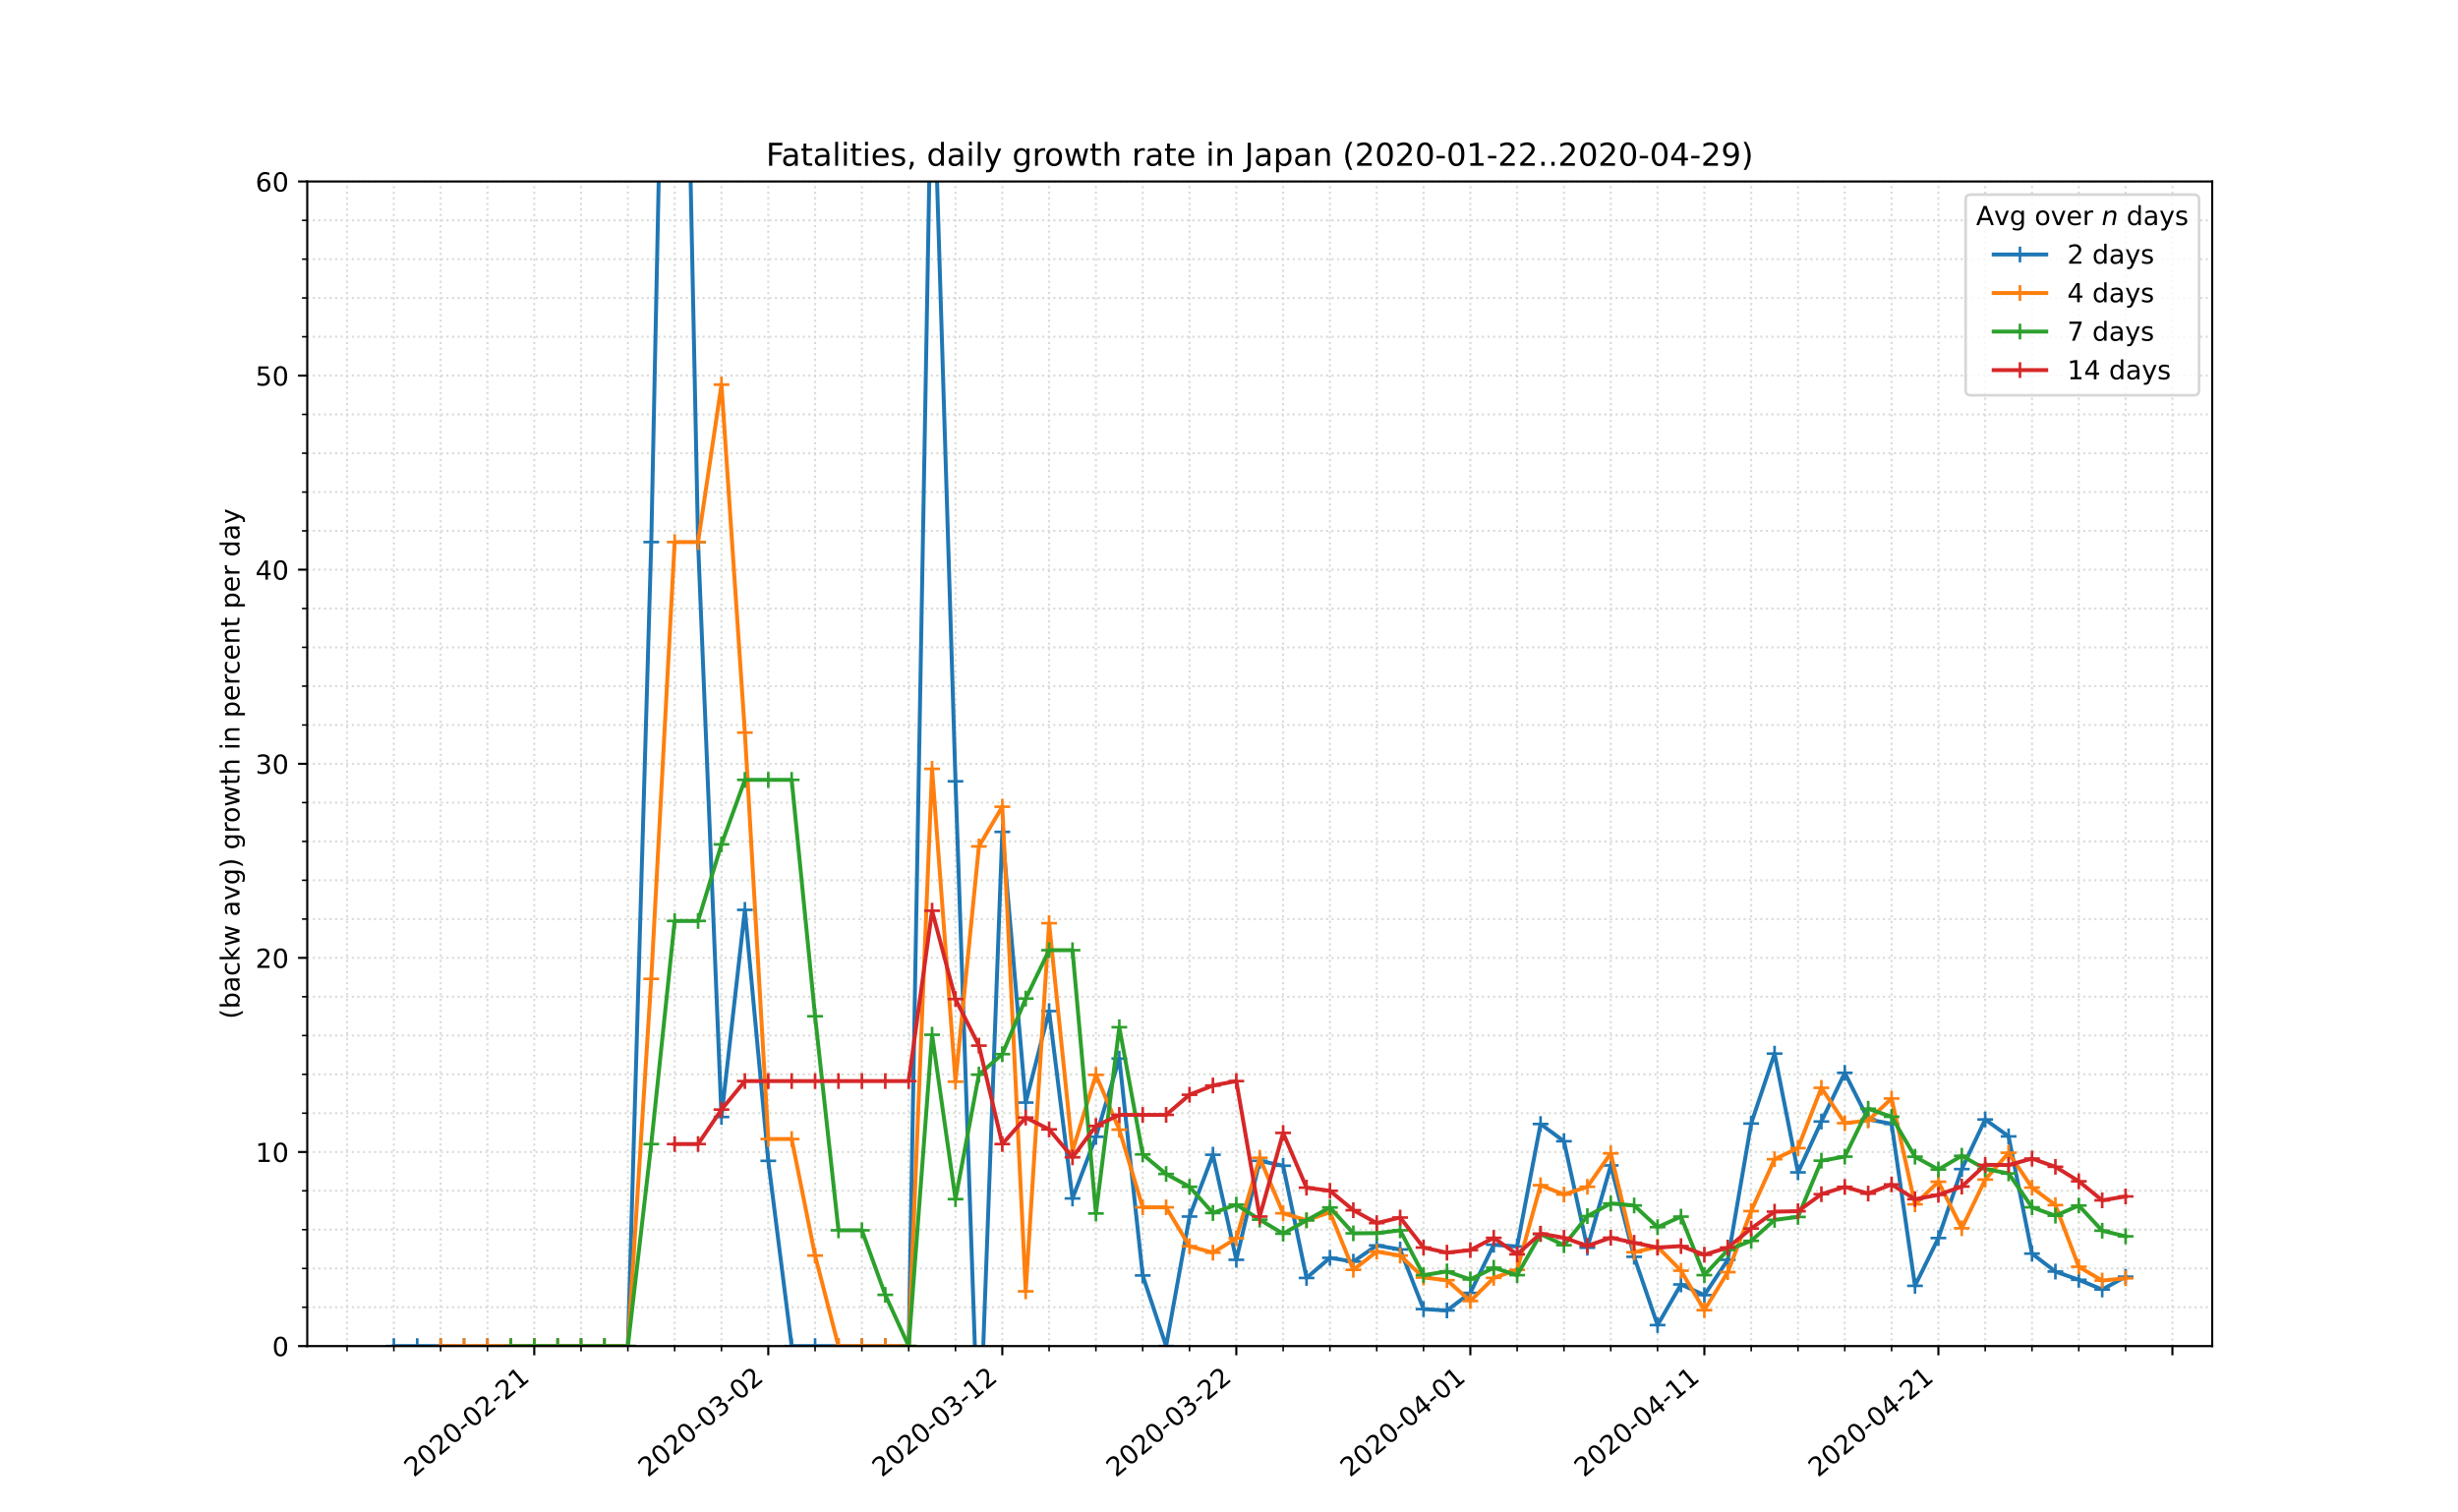 <?xml version="1.0" encoding="utf-8" standalone="no"?>
<!DOCTYPE svg PUBLIC "-//W3C//DTD SVG 1.1//EN"
  "http://www.w3.org/Graphics/SVG/1.1/DTD/svg11.dtd">
<!-- Created with matplotlib (https://matplotlib.org/) -->
<svg height="576pt" version="1.1" viewBox="0 0 936 576" width="936pt" xmlns="http://www.w3.org/2000/svg" xmlns:xlink="http://www.w3.org/1999/xlink">
 <defs>
  <style type="text/css">
*{stroke-linecap:butt;stroke-linejoin:round;}
  </style>
 </defs>
 <g id="figure_1">
  <g id="patch_1">
   <path d="M 0 576 
L 936 576 
L 936 0 
L 0 0 
z
" style="fill:#ffffff;"/>
  </g>
  <g id="axes_1">
   <g id="patch_2">
    <path d="M 117 512.64 
L 842.4 512.64 
L 842.4 69.12 
L 117 69.12 
z
" style="fill:#ffffff;"/>
   </g>
   <g id="matplotlib.axis_1">
    <g id="xtick_1">
     <g id="line2d_1">
      <path clip-path="url(#p785b621870)" d="M 203.442 512.64 
L 203.442 69.12 
" style="fill:none;stroke:#d8dcd6;stroke-dasharray:0.8,1.32;stroke-dashoffset:0;stroke-width:0.8;"/>
     </g>
     <g id="line2d_2">
      <defs>
       <path d="M 0 0 
L 0 3.5 
" id="mcde90525af" style="stroke:#000000;stroke-width:0.8;"/>
      </defs>
      <g>
       <use style="stroke:#000000;stroke-width:0.8;" x="203.442" xlink:href="#mcde90525af" y="512.64"/>
      </g>
     </g>
     <g id="text_1">
      <!-- 2020-02-21 -->
      <defs>
       <path d="M 19.188 8.297 
L 53.609 8.297 
L 53.609 0 
L 7.328 0 
L 7.328 8.297 
Q 12.938 14.109 22.625 23.891 
Q 32.328 33.688 34.812 36.531 
Q 39.547 41.844 41.422 45.531 
Q 43.312 49.219 43.312 52.781 
Q 43.312 58.594 39.234 62.25 
Q 35.156 65.922 28.609 65.922 
Q 23.969 65.922 18.812 64.312 
Q 13.672 62.703 7.812 59.422 
L 7.812 69.391 
Q 13.766 71.781 18.938 73 
Q 24.125 74.219 28.422 74.219 
Q 39.75 74.219 46.484 68.547 
Q 53.219 62.891 53.219 53.422 
Q 53.219 48.922 51.531 44.891 
Q 49.859 40.875 45.406 35.406 
Q 44.188 33.984 37.641 27.219 
Q 31.109 20.453 19.188 8.297 
z
" id="DejaVuSans-50"/>
       <path d="M 31.781 66.406 
Q 24.172 66.406 20.328 58.906 
Q 16.5 51.422 16.5 36.375 
Q 16.5 21.391 20.328 13.891 
Q 24.172 6.391 31.781 6.391 
Q 39.453 6.391 43.281 13.891 
Q 47.125 21.391 47.125 36.375 
Q 47.125 51.422 43.281 58.906 
Q 39.453 66.406 31.781 66.406 
z
M 31.781 74.219 
Q 44.047 74.219 50.516 64.516 
Q 56.984 54.828 56.984 36.375 
Q 56.984 17.969 50.516 8.266 
Q 44.047 -1.422 31.781 -1.422 
Q 19.531 -1.422 13.062 8.266 
Q 6.594 17.969 6.594 36.375 
Q 6.594 54.828 13.062 64.516 
Q 19.531 74.219 31.781 74.219 
z
" id="DejaVuSans-48"/>
       <path d="M 4.891 31.391 
L 31.203 31.391 
L 31.203 23.391 
L 4.891 23.391 
z
" id="DejaVuSans-45"/>
       <path d="M 12.406 8.297 
L 28.516 8.297 
L 28.516 63.922 
L 10.984 60.406 
L 10.984 69.391 
L 28.422 72.906 
L 38.281 72.906 
L 38.281 8.297 
L 54.391 8.297 
L 54.391 0 
L 12.406 0 
z
" id="DejaVuSans-49"/>
      </defs>
      <g transform="translate(157.586 562.817)rotate(-40)scale(0.1 -0.1)">
       <use xlink:href="#DejaVuSans-50"/>
       <use x="63.623" xlink:href="#DejaVuSans-48"/>
       <use x="127.246" xlink:href="#DejaVuSans-50"/>
       <use x="190.869" xlink:href="#DejaVuSans-48"/>
       <use x="254.492" xlink:href="#DejaVuSans-45"/>
       <use x="290.576" xlink:href="#DejaVuSans-48"/>
       <use x="354.199" xlink:href="#DejaVuSans-50"/>
       <use x="417.822" xlink:href="#DejaVuSans-45"/>
       <use x="453.906" xlink:href="#DejaVuSans-50"/>
       <use x="517.529" xlink:href="#DejaVuSans-49"/>
      </g>
     </g>
    </g>
    <g id="xtick_2">
     <g id="line2d_3">
      <path clip-path="url(#p785b621870)" d="M 292.557 512.64 
L 292.557 69.12 
" style="fill:none;stroke:#d8dcd6;stroke-dasharray:0.8,1.32;stroke-dashoffset:0;stroke-width:0.8;"/>
     </g>
     <g id="line2d_4">
      <g>
       <use style="stroke:#000000;stroke-width:0.8;" x="292.557" xlink:href="#mcde90525af" y="512.64"/>
      </g>
     </g>
     <g id="text_2">
      <!-- 2020-03-02 -->
      <defs>
       <path d="M 40.578 39.312 
Q 47.656 37.797 51.625 33 
Q 55.609 28.219 55.609 21.188 
Q 55.609 10.406 48.188 4.484 
Q 40.766 -1.422 27.094 -1.422 
Q 22.516 -1.422 17.656 -0.516 
Q 12.797 0.391 7.625 2.203 
L 7.625 11.719 
Q 11.719 9.328 16.594 8.109 
Q 21.484 6.891 26.812 6.891 
Q 36.078 6.891 40.938 10.547 
Q 45.797 14.203 45.797 21.188 
Q 45.797 27.641 41.281 31.266 
Q 36.766 34.906 28.719 34.906 
L 20.219 34.906 
L 20.219 43.016 
L 29.109 43.016 
Q 36.375 43.016 40.234 45.922 
Q 44.094 48.828 44.094 54.297 
Q 44.094 59.906 40.109 62.906 
Q 36.141 65.922 28.719 65.922 
Q 24.656 65.922 20.016 65.031 
Q 15.375 64.156 9.812 62.312 
L 9.812 71.094 
Q 15.438 72.656 20.344 73.438 
Q 25.25 74.219 29.594 74.219 
Q 40.828 74.219 47.359 69.109 
Q 53.906 64.016 53.906 55.328 
Q 53.906 49.266 50.438 45.094 
Q 46.969 40.922 40.578 39.312 
z
" id="DejaVuSans-51"/>
      </defs>
      <g transform="translate(246.702 562.817)rotate(-40)scale(0.1 -0.1)">
       <use xlink:href="#DejaVuSans-50"/>
       <use x="63.623" xlink:href="#DejaVuSans-48"/>
       <use x="127.246" xlink:href="#DejaVuSans-50"/>
       <use x="190.869" xlink:href="#DejaVuSans-48"/>
       <use x="254.492" xlink:href="#DejaVuSans-45"/>
       <use x="290.576" xlink:href="#DejaVuSans-48"/>
       <use x="354.199" xlink:href="#DejaVuSans-51"/>
       <use x="417.822" xlink:href="#DejaVuSans-45"/>
       <use x="453.906" xlink:href="#DejaVuSans-48"/>
       <use x="517.529" xlink:href="#DejaVuSans-50"/>
      </g>
     </g>
    </g>
    <g id="xtick_3">
     <g id="line2d_5">
      <path clip-path="url(#p785b621870)" d="M 381.673 512.64 
L 381.673 69.12 
" style="fill:none;stroke:#d8dcd6;stroke-dasharray:0.8,1.32;stroke-dashoffset:0;stroke-width:0.8;"/>
     </g>
     <g id="line2d_6">
      <g>
       <use style="stroke:#000000;stroke-width:0.8;" x="381.673" xlink:href="#mcde90525af" y="512.64"/>
      </g>
     </g>
     <g id="text_3">
      <!-- 2020-03-12 -->
      <g transform="translate(335.817 562.817)rotate(-40)scale(0.1 -0.1)">
       <use xlink:href="#DejaVuSans-50"/>
       <use x="63.623" xlink:href="#DejaVuSans-48"/>
       <use x="127.246" xlink:href="#DejaVuSans-50"/>
       <use x="190.869" xlink:href="#DejaVuSans-48"/>
       <use x="254.492" xlink:href="#DejaVuSans-45"/>
       <use x="290.576" xlink:href="#DejaVuSans-48"/>
       <use x="354.199" xlink:href="#DejaVuSans-51"/>
       <use x="417.822" xlink:href="#DejaVuSans-45"/>
       <use x="453.906" xlink:href="#DejaVuSans-49"/>
       <use x="517.529" xlink:href="#DejaVuSans-50"/>
      </g>
     </g>
    </g>
    <g id="xtick_4">
     <g id="line2d_7">
      <path clip-path="url(#p785b621870)" d="M 470.788 512.64 
L 470.788 69.12 
" style="fill:none;stroke:#d8dcd6;stroke-dasharray:0.8,1.32;stroke-dashoffset:0;stroke-width:0.8;"/>
     </g>
     <g id="line2d_8">
      <g>
       <use style="stroke:#000000;stroke-width:0.8;" x="470.788" xlink:href="#mcde90525af" y="512.64"/>
      </g>
     </g>
     <g id="text_4">
      <!-- 2020-03-22 -->
      <g transform="translate(424.933 562.817)rotate(-40)scale(0.1 -0.1)">
       <use xlink:href="#DejaVuSans-50"/>
       <use x="63.623" xlink:href="#DejaVuSans-48"/>
       <use x="127.246" xlink:href="#DejaVuSans-50"/>
       <use x="190.869" xlink:href="#DejaVuSans-48"/>
       <use x="254.492" xlink:href="#DejaVuSans-45"/>
       <use x="290.576" xlink:href="#DejaVuSans-48"/>
       <use x="354.199" xlink:href="#DejaVuSans-51"/>
       <use x="417.822" xlink:href="#DejaVuSans-45"/>
       <use x="453.906" xlink:href="#DejaVuSans-50"/>
       <use x="517.529" xlink:href="#DejaVuSans-50"/>
      </g>
     </g>
    </g>
    <g id="xtick_5">
     <g id="line2d_9">
      <path clip-path="url(#p785b621870)" d="M 559.904 512.64 
L 559.904 69.12 
" style="fill:none;stroke:#d8dcd6;stroke-dasharray:0.8,1.32;stroke-dashoffset:0;stroke-width:0.8;"/>
     </g>
     <g id="line2d_10">
      <g>
       <use style="stroke:#000000;stroke-width:0.8;" x="559.904" xlink:href="#mcde90525af" y="512.64"/>
      </g>
     </g>
     <g id="text_5">
      <!-- 2020-04-01 -->
      <defs>
       <path d="M 37.797 64.312 
L 12.891 25.391 
L 37.797 25.391 
z
M 35.203 72.906 
L 47.609 72.906 
L 47.609 25.391 
L 58.016 25.391 
L 58.016 17.188 
L 47.609 17.188 
L 47.609 0 
L 37.797 0 
L 37.797 17.188 
L 4.891 17.188 
L 4.891 26.703 
z
" id="DejaVuSans-52"/>
      </defs>
      <g transform="translate(514.048 562.817)rotate(-40)scale(0.1 -0.1)">
       <use xlink:href="#DejaVuSans-50"/>
       <use x="63.623" xlink:href="#DejaVuSans-48"/>
       <use x="127.246" xlink:href="#DejaVuSans-50"/>
       <use x="190.869" xlink:href="#DejaVuSans-48"/>
       <use x="254.492" xlink:href="#DejaVuSans-45"/>
       <use x="290.576" xlink:href="#DejaVuSans-48"/>
       <use x="354.199" xlink:href="#DejaVuSans-52"/>
       <use x="417.822" xlink:href="#DejaVuSans-45"/>
       <use x="453.906" xlink:href="#DejaVuSans-48"/>
       <use x="517.529" xlink:href="#DejaVuSans-49"/>
      </g>
     </g>
    </g>
    <g id="xtick_6">
     <g id="line2d_11">
      <path clip-path="url(#p785b621870)" d="M 649.019 512.64 
L 649.019 69.12 
" style="fill:none;stroke:#d8dcd6;stroke-dasharray:0.8,1.32;stroke-dashoffset:0;stroke-width:0.8;"/>
     </g>
     <g id="line2d_12">
      <g>
       <use style="stroke:#000000;stroke-width:0.8;" x="649.019" xlink:href="#mcde90525af" y="512.64"/>
      </g>
     </g>
     <g id="text_6">
      <!-- 2020-04-11 -->
      <g transform="translate(603.163 562.817)rotate(-40)scale(0.1 -0.1)">
       <use xlink:href="#DejaVuSans-50"/>
       <use x="63.623" xlink:href="#DejaVuSans-48"/>
       <use x="127.246" xlink:href="#DejaVuSans-50"/>
       <use x="190.869" xlink:href="#DejaVuSans-48"/>
       <use x="254.492" xlink:href="#DejaVuSans-45"/>
       <use x="290.576" xlink:href="#DejaVuSans-48"/>
       <use x="354.199" xlink:href="#DejaVuSans-52"/>
       <use x="417.822" xlink:href="#DejaVuSans-45"/>
       <use x="453.906" xlink:href="#DejaVuSans-49"/>
       <use x="517.529" xlink:href="#DejaVuSans-49"/>
      </g>
     </g>
    </g>
    <g id="xtick_7">
     <g id="line2d_13">
      <path clip-path="url(#p785b621870)" d="M 738.135 512.64 
L 738.135 69.12 
" style="fill:none;stroke:#d8dcd6;stroke-dasharray:0.8,1.32;stroke-dashoffset:0;stroke-width:0.8;"/>
     </g>
     <g id="line2d_14">
      <g>
       <use style="stroke:#000000;stroke-width:0.8;" x="738.135" xlink:href="#mcde90525af" y="512.64"/>
      </g>
     </g>
     <g id="text_7">
      <!-- 2020-04-21 -->
      <g transform="translate(692.279 562.817)rotate(-40)scale(0.1 -0.1)">
       <use xlink:href="#DejaVuSans-50"/>
       <use x="63.623" xlink:href="#DejaVuSans-48"/>
       <use x="127.246" xlink:href="#DejaVuSans-50"/>
       <use x="190.869" xlink:href="#DejaVuSans-48"/>
       <use x="254.492" xlink:href="#DejaVuSans-45"/>
       <use x="290.576" xlink:href="#DejaVuSans-48"/>
       <use x="354.199" xlink:href="#DejaVuSans-52"/>
       <use x="417.822" xlink:href="#DejaVuSans-45"/>
       <use x="453.906" xlink:href="#DejaVuSans-50"/>
       <use x="517.529" xlink:href="#DejaVuSans-49"/>
      </g>
     </g>
    </g>
    <g id="xtick_8">
     <g id="line2d_15">
      <path clip-path="url(#p785b621870)" d="M 827.25 512.64 
L 827.25 69.12 
" style="fill:none;stroke:#d8dcd6;stroke-dasharray:0.8,1.32;stroke-dashoffset:0;stroke-width:0.8;"/>
     </g>
     <g id="line2d_16">
      <g>
       <use style="stroke:#000000;stroke-width:0.8;" x="827.25" xlink:href="#mcde90525af" y="512.64"/>
      </g>
     </g>
    </g>
    <g id="xtick_9">
     <g id="line2d_17">
      <path clip-path="url(#p785b621870)" d="M 132.15 512.64 
L 132.15 69.12 
" style="fill:none;stroke:#d8dcd6;stroke-dasharray:0.8,1.32;stroke-dashoffset:0;stroke-width:0.8;"/>
     </g>
     <g id="line2d_18">
      <defs>
       <path d="M 0 0 
L 0 2 
" id="m1d89f5054f" style="stroke:#000000;stroke-width:0.6;"/>
      </defs>
      <g>
       <use style="stroke:#000000;stroke-width:0.6;" x="132.15" xlink:href="#m1d89f5054f" y="512.64"/>
      </g>
     </g>
    </g>
    <g id="xtick_10">
     <g id="line2d_19">
      <path clip-path="url(#p785b621870)" d="M 149.973 512.64 
L 149.973 69.12 
" style="fill:none;stroke:#d8dcd6;stroke-dasharray:0.8,1.32;stroke-dashoffset:0;stroke-width:0.8;"/>
     </g>
     <g id="line2d_20">
      <g>
       <use style="stroke:#000000;stroke-width:0.6;" x="149.973" xlink:href="#m1d89f5054f" y="512.64"/>
      </g>
     </g>
    </g>
    <g id="xtick_11">
     <g id="line2d_21">
      <path clip-path="url(#p785b621870)" d="M 167.796 512.64 
L 167.796 69.12 
" style="fill:none;stroke:#d8dcd6;stroke-dasharray:0.8,1.32;stroke-dashoffset:0;stroke-width:0.8;"/>
     </g>
     <g id="line2d_22">
      <g>
       <use style="stroke:#000000;stroke-width:0.6;" x="167.796" xlink:href="#m1d89f5054f" y="512.64"/>
      </g>
     </g>
    </g>
    <g id="xtick_12">
     <g id="line2d_23">
      <path clip-path="url(#p785b621870)" d="M 185.619 512.64 
L 185.619 69.12 
" style="fill:none;stroke:#d8dcd6;stroke-dasharray:0.8,1.32;stroke-dashoffset:0;stroke-width:0.8;"/>
     </g>
     <g id="line2d_24">
      <g>
       <use style="stroke:#000000;stroke-width:0.6;" x="185.619" xlink:href="#m1d89f5054f" y="512.64"/>
      </g>
     </g>
    </g>
    <g id="xtick_13">
     <g id="line2d_25">
      <path clip-path="url(#p785b621870)" d="M 221.265 512.64 
L 221.265 69.12 
" style="fill:none;stroke:#d8dcd6;stroke-dasharray:0.8,1.32;stroke-dashoffset:0;stroke-width:0.8;"/>
     </g>
     <g id="line2d_26">
      <g>
       <use style="stroke:#000000;stroke-width:0.6;" x="221.265" xlink:href="#m1d89f5054f" y="512.64"/>
      </g>
     </g>
    </g>
    <g id="xtick_14">
     <g id="line2d_27">
      <path clip-path="url(#p785b621870)" d="M 239.088 512.64 
L 239.088 69.12 
" style="fill:none;stroke:#d8dcd6;stroke-dasharray:0.8,1.32;stroke-dashoffset:0;stroke-width:0.8;"/>
     </g>
     <g id="line2d_28">
      <g>
       <use style="stroke:#000000;stroke-width:0.6;" x="239.088" xlink:href="#m1d89f5054f" y="512.64"/>
      </g>
     </g>
    </g>
    <g id="xtick_15">
     <g id="line2d_29">
      <path clip-path="url(#p785b621870)" d="M 256.911 512.64 
L 256.911 69.12 
" style="fill:none;stroke:#d8dcd6;stroke-dasharray:0.8,1.32;stroke-dashoffset:0;stroke-width:0.8;"/>
     </g>
     <g id="line2d_30">
      <g>
       <use style="stroke:#000000;stroke-width:0.6;" x="256.911" xlink:href="#m1d89f5054f" y="512.64"/>
      </g>
     </g>
    </g>
    <g id="xtick_16">
     <g id="line2d_31">
      <path clip-path="url(#p785b621870)" d="M 274.734 512.64 
L 274.734 69.12 
" style="fill:none;stroke:#d8dcd6;stroke-dasharray:0.8,1.32;stroke-dashoffset:0;stroke-width:0.8;"/>
     </g>
     <g id="line2d_32">
      <g>
       <use style="stroke:#000000;stroke-width:0.6;" x="274.734" xlink:href="#m1d89f5054f" y="512.64"/>
      </g>
     </g>
    </g>
    <g id="xtick_17">
     <g id="line2d_33">
      <path clip-path="url(#p785b621870)" d="M 310.381 512.64 
L 310.381 69.12 
" style="fill:none;stroke:#d8dcd6;stroke-dasharray:0.8,1.32;stroke-dashoffset:0;stroke-width:0.8;"/>
     </g>
     <g id="line2d_34">
      <g>
       <use style="stroke:#000000;stroke-width:0.6;" x="310.381" xlink:href="#m1d89f5054f" y="512.64"/>
      </g>
     </g>
    </g>
    <g id="xtick_18">
     <g id="line2d_35">
      <path clip-path="url(#p785b621870)" d="M 328.204 512.64 
L 328.204 69.12 
" style="fill:none;stroke:#d8dcd6;stroke-dasharray:0.8,1.32;stroke-dashoffset:0;stroke-width:0.8;"/>
     </g>
     <g id="line2d_36">
      <g>
       <use style="stroke:#000000;stroke-width:0.6;" x="328.204" xlink:href="#m1d89f5054f" y="512.64"/>
      </g>
     </g>
    </g>
    <g id="xtick_19">
     <g id="line2d_37">
      <path clip-path="url(#p785b621870)" d="M 346.027 512.64 
L 346.027 69.12 
" style="fill:none;stroke:#d8dcd6;stroke-dasharray:0.8,1.32;stroke-dashoffset:0;stroke-width:0.8;"/>
     </g>
     <g id="line2d_38">
      <g>
       <use style="stroke:#000000;stroke-width:0.6;" x="346.027" xlink:href="#m1d89f5054f" y="512.64"/>
      </g>
     </g>
    </g>
    <g id="xtick_20">
     <g id="line2d_39">
      <path clip-path="url(#p785b621870)" d="M 363.85 512.64 
L 363.85 69.12 
" style="fill:none;stroke:#d8dcd6;stroke-dasharray:0.8,1.32;stroke-dashoffset:0;stroke-width:0.8;"/>
     </g>
     <g id="line2d_40">
      <g>
       <use style="stroke:#000000;stroke-width:0.6;" x="363.85" xlink:href="#m1d89f5054f" y="512.64"/>
      </g>
     </g>
    </g>
    <g id="xtick_21">
     <g id="line2d_41">
      <path clip-path="url(#p785b621870)" d="M 399.496 512.64 
L 399.496 69.12 
" style="fill:none;stroke:#d8dcd6;stroke-dasharray:0.8,1.32;stroke-dashoffset:0;stroke-width:0.8;"/>
     </g>
     <g id="line2d_42">
      <g>
       <use style="stroke:#000000;stroke-width:0.6;" x="399.496" xlink:href="#m1d89f5054f" y="512.64"/>
      </g>
     </g>
    </g>
    <g id="xtick_22">
     <g id="line2d_43">
      <path clip-path="url(#p785b621870)" d="M 417.319 512.64 
L 417.319 69.12 
" style="fill:none;stroke:#d8dcd6;stroke-dasharray:0.8,1.32;stroke-dashoffset:0;stroke-width:0.8;"/>
     </g>
     <g id="line2d_44">
      <g>
       <use style="stroke:#000000;stroke-width:0.6;" x="417.319" xlink:href="#m1d89f5054f" y="512.64"/>
      </g>
     </g>
    </g>
    <g id="xtick_23">
     <g id="line2d_45">
      <path clip-path="url(#p785b621870)" d="M 435.142 512.64 
L 435.142 69.12 
" style="fill:none;stroke:#d8dcd6;stroke-dasharray:0.8,1.32;stroke-dashoffset:0;stroke-width:0.8;"/>
     </g>
     <g id="line2d_46">
      <g>
       <use style="stroke:#000000;stroke-width:0.6;" x="435.142" xlink:href="#m1d89f5054f" y="512.64"/>
      </g>
     </g>
    </g>
    <g id="xtick_24">
     <g id="line2d_47">
      <path clip-path="url(#p785b621870)" d="M 452.965 512.64 
L 452.965 69.12 
" style="fill:none;stroke:#d8dcd6;stroke-dasharray:0.8,1.32;stroke-dashoffset:0;stroke-width:0.8;"/>
     </g>
     <g id="line2d_48">
      <g>
       <use style="stroke:#000000;stroke-width:0.6;" x="452.965" xlink:href="#m1d89f5054f" y="512.64"/>
      </g>
     </g>
    </g>
    <g id="xtick_25">
     <g id="line2d_49">
      <path clip-path="url(#p785b621870)" d="M 488.612 512.64 
L 488.612 69.12 
" style="fill:none;stroke:#d8dcd6;stroke-dasharray:0.8,1.32;stroke-dashoffset:0;stroke-width:0.8;"/>
     </g>
     <g id="line2d_50">
      <g>
       <use style="stroke:#000000;stroke-width:0.6;" x="488.612" xlink:href="#m1d89f5054f" y="512.64"/>
      </g>
     </g>
    </g>
    <g id="xtick_26">
     <g id="line2d_51">
      <path clip-path="url(#p785b621870)" d="M 506.435 512.64 
L 506.435 69.12 
" style="fill:none;stroke:#d8dcd6;stroke-dasharray:0.8,1.32;stroke-dashoffset:0;stroke-width:0.8;"/>
     </g>
     <g id="line2d_52">
      <g>
       <use style="stroke:#000000;stroke-width:0.6;" x="506.435" xlink:href="#m1d89f5054f" y="512.64"/>
      </g>
     </g>
    </g>
    <g id="xtick_27">
     <g id="line2d_53">
      <path clip-path="url(#p785b621870)" d="M 524.258 512.64 
L 524.258 69.12 
" style="fill:none;stroke:#d8dcd6;stroke-dasharray:0.8,1.32;stroke-dashoffset:0;stroke-width:0.8;"/>
     </g>
     <g id="line2d_54">
      <g>
       <use style="stroke:#000000;stroke-width:0.6;" x="524.258" xlink:href="#m1d89f5054f" y="512.64"/>
      </g>
     </g>
    </g>
    <g id="xtick_28">
     <g id="line2d_55">
      <path clip-path="url(#p785b621870)" d="M 542.081 512.64 
L 542.081 69.12 
" style="fill:none;stroke:#d8dcd6;stroke-dasharray:0.8,1.32;stroke-dashoffset:0;stroke-width:0.8;"/>
     </g>
     <g id="line2d_56">
      <g>
       <use style="stroke:#000000;stroke-width:0.6;" x="542.081" xlink:href="#m1d89f5054f" y="512.64"/>
      </g>
     </g>
    </g>
    <g id="xtick_29">
     <g id="line2d_57">
      <path clip-path="url(#p785b621870)" d="M 577.727 512.64 
L 577.727 69.12 
" style="fill:none;stroke:#d8dcd6;stroke-dasharray:0.8,1.32;stroke-dashoffset:0;stroke-width:0.8;"/>
     </g>
     <g id="line2d_58">
      <g>
       <use style="stroke:#000000;stroke-width:0.6;" x="577.727" xlink:href="#m1d89f5054f" y="512.64"/>
      </g>
     </g>
    </g>
    <g id="xtick_30">
     <g id="line2d_59">
      <path clip-path="url(#p785b621870)" d="M 595.55 512.64 
L 595.55 69.12 
" style="fill:none;stroke:#d8dcd6;stroke-dasharray:0.8,1.32;stroke-dashoffset:0;stroke-width:0.8;"/>
     </g>
     <g id="line2d_60">
      <g>
       <use style="stroke:#000000;stroke-width:0.6;" x="595.55" xlink:href="#m1d89f5054f" y="512.64"/>
      </g>
     </g>
    </g>
    <g id="xtick_31">
     <g id="line2d_61">
      <path clip-path="url(#p785b621870)" d="M 613.373 512.64 
L 613.373 69.12 
" style="fill:none;stroke:#d8dcd6;stroke-dasharray:0.8,1.32;stroke-dashoffset:0;stroke-width:0.8;"/>
     </g>
     <g id="line2d_62">
      <g>
       <use style="stroke:#000000;stroke-width:0.6;" x="613.373" xlink:href="#m1d89f5054f" y="512.64"/>
      </g>
     </g>
    </g>
    <g id="xtick_32">
     <g id="line2d_63">
      <path clip-path="url(#p785b621870)" d="M 631.196 512.64 
L 631.196 69.12 
" style="fill:none;stroke:#d8dcd6;stroke-dasharray:0.8,1.32;stroke-dashoffset:0;stroke-width:0.8;"/>
     </g>
     <g id="line2d_64">
      <g>
       <use style="stroke:#000000;stroke-width:0.6;" x="631.196" xlink:href="#m1d89f5054f" y="512.64"/>
      </g>
     </g>
    </g>
    <g id="xtick_33">
     <g id="line2d_65">
      <path clip-path="url(#p785b621870)" d="M 666.843 512.64 
L 666.843 69.12 
" style="fill:none;stroke:#d8dcd6;stroke-dasharray:0.8,1.32;stroke-dashoffset:0;stroke-width:0.8;"/>
     </g>
     <g id="line2d_66">
      <g>
       <use style="stroke:#000000;stroke-width:0.6;" x="666.843" xlink:href="#m1d89f5054f" y="512.64"/>
      </g>
     </g>
    </g>
    <g id="xtick_34">
     <g id="line2d_67">
      <path clip-path="url(#p785b621870)" d="M 684.666 512.64 
L 684.666 69.12 
" style="fill:none;stroke:#d8dcd6;stroke-dasharray:0.8,1.32;stroke-dashoffset:0;stroke-width:0.8;"/>
     </g>
     <g id="line2d_68">
      <g>
       <use style="stroke:#000000;stroke-width:0.6;" x="684.666" xlink:href="#m1d89f5054f" y="512.64"/>
      </g>
     </g>
    </g>
    <g id="xtick_35">
     <g id="line2d_69">
      <path clip-path="url(#p785b621870)" d="M 702.489 512.64 
L 702.489 69.12 
" style="fill:none;stroke:#d8dcd6;stroke-dasharray:0.8,1.32;stroke-dashoffset:0;stroke-width:0.8;"/>
     </g>
     <g id="line2d_70">
      <g>
       <use style="stroke:#000000;stroke-width:0.6;" x="702.489" xlink:href="#m1d89f5054f" y="512.64"/>
      </g>
     </g>
    </g>
    <g id="xtick_36">
     <g id="line2d_71">
      <path clip-path="url(#p785b621870)" d="M 720.312 512.64 
L 720.312 69.12 
" style="fill:none;stroke:#d8dcd6;stroke-dasharray:0.8,1.32;stroke-dashoffset:0;stroke-width:0.8;"/>
     </g>
     <g id="line2d_72">
      <g>
       <use style="stroke:#000000;stroke-width:0.6;" x="720.312" xlink:href="#m1d89f5054f" y="512.64"/>
      </g>
     </g>
    </g>
    <g id="xtick_37">
     <g id="line2d_73">
      <path clip-path="url(#p785b621870)" d="M 755.958 512.64 
L 755.958 69.12 
" style="fill:none;stroke:#d8dcd6;stroke-dasharray:0.8,1.32;stroke-dashoffset:0;stroke-width:0.8;"/>
     </g>
     <g id="line2d_74">
      <g>
       <use style="stroke:#000000;stroke-width:0.6;" x="755.958" xlink:href="#m1d89f5054f" y="512.64"/>
      </g>
     </g>
    </g>
    <g id="xtick_38">
     <g id="line2d_75">
      <path clip-path="url(#p785b621870)" d="M 773.781 512.64 
L 773.781 69.12 
" style="fill:none;stroke:#d8dcd6;stroke-dasharray:0.8,1.32;stroke-dashoffset:0;stroke-width:0.8;"/>
     </g>
     <g id="line2d_76">
      <g>
       <use style="stroke:#000000;stroke-width:0.6;" x="773.781" xlink:href="#m1d89f5054f" y="512.64"/>
      </g>
     </g>
    </g>
    <g id="xtick_39">
     <g id="line2d_77">
      <path clip-path="url(#p785b621870)" d="M 791.604 512.64 
L 791.604 69.12 
" style="fill:none;stroke:#d8dcd6;stroke-dasharray:0.8,1.32;stroke-dashoffset:0;stroke-width:0.8;"/>
     </g>
     <g id="line2d_78">
      <g>
       <use style="stroke:#000000;stroke-width:0.6;" x="791.604" xlink:href="#m1d89f5054f" y="512.64"/>
      </g>
     </g>
    </g>
    <g id="xtick_40">
     <g id="line2d_79">
      <path clip-path="url(#p785b621870)" d="M 809.427 512.64 
L 809.427 69.12 
" style="fill:none;stroke:#d8dcd6;stroke-dasharray:0.8,1.32;stroke-dashoffset:0;stroke-width:0.8;"/>
     </g>
     <g id="line2d_80">
      <g>
       <use style="stroke:#000000;stroke-width:0.6;" x="809.427" xlink:href="#m1d89f5054f" y="512.64"/>
      </g>
     </g>
    </g>
   </g>
   <g id="matplotlib.axis_2">
    <g id="ytick_1">
     <g id="line2d_81">
      <path clip-path="url(#p785b621870)" d="M 117 512.64 
L 842.4 512.64 
" style="fill:none;stroke:#d8dcd6;stroke-dasharray:0.8,1.32;stroke-dashoffset:0;stroke-width:0.8;"/>
     </g>
     <g id="line2d_82">
      <defs>
       <path d="M 0 0 
L -3.5 0 
" id="m35ae4807e8" style="stroke:#000000;stroke-width:0.8;"/>
      </defs>
      <g>
       <use style="stroke:#000000;stroke-width:0.8;" x="117" xlink:href="#m35ae4807e8" y="512.64"/>
      </g>
     </g>
     <g id="text_8">
      <!-- 0 -->
      <g transform="translate(103.638 516.439)scale(0.1 -0.1)">
       <use xlink:href="#DejaVuSans-48"/>
      </g>
     </g>
    </g>
    <g id="ytick_2">
     <g id="line2d_83">
      <path clip-path="url(#p785b621870)" d="M 117 438.72 
L 842.4 438.72 
" style="fill:none;stroke:#d8dcd6;stroke-dasharray:0.8,1.32;stroke-dashoffset:0;stroke-width:0.8;"/>
     </g>
     <g id="line2d_84">
      <g>
       <use style="stroke:#000000;stroke-width:0.8;" x="117" xlink:href="#m35ae4807e8" y="438.72"/>
      </g>
     </g>
     <g id="text_9">
      <!-- 10 -->
      <g transform="translate(97.275 442.519)scale(0.1 -0.1)">
       <use xlink:href="#DejaVuSans-49"/>
       <use x="63.623" xlink:href="#DejaVuSans-48"/>
      </g>
     </g>
    </g>
    <g id="ytick_3">
     <g id="line2d_85">
      <path clip-path="url(#p785b621870)" d="M 117 364.8 
L 842.4 364.8 
" style="fill:none;stroke:#d8dcd6;stroke-dasharray:0.8,1.32;stroke-dashoffset:0;stroke-width:0.8;"/>
     </g>
     <g id="line2d_86">
      <g>
       <use style="stroke:#000000;stroke-width:0.8;" x="117" xlink:href="#m35ae4807e8" y="364.8"/>
      </g>
     </g>
     <g id="text_10">
      <!-- 20 -->
      <g transform="translate(97.275 368.599)scale(0.1 -0.1)">
       <use xlink:href="#DejaVuSans-50"/>
       <use x="63.623" xlink:href="#DejaVuSans-48"/>
      </g>
     </g>
    </g>
    <g id="ytick_4">
     <g id="line2d_87">
      <path clip-path="url(#p785b621870)" d="M 117 290.88 
L 842.4 290.88 
" style="fill:none;stroke:#d8dcd6;stroke-dasharray:0.8,1.32;stroke-dashoffset:0;stroke-width:0.8;"/>
     </g>
     <g id="line2d_88">
      <g>
       <use style="stroke:#000000;stroke-width:0.8;" x="117" xlink:href="#m35ae4807e8" y="290.88"/>
      </g>
     </g>
     <g id="text_11">
      <!-- 30 -->
      <g transform="translate(97.275 294.679)scale(0.1 -0.1)">
       <use xlink:href="#DejaVuSans-51"/>
       <use x="63.623" xlink:href="#DejaVuSans-48"/>
      </g>
     </g>
    </g>
    <g id="ytick_5">
     <g id="line2d_89">
      <path clip-path="url(#p785b621870)" d="M 117 216.96 
L 842.4 216.96 
" style="fill:none;stroke:#d8dcd6;stroke-dasharray:0.8,1.32;stroke-dashoffset:0;stroke-width:0.8;"/>
     </g>
     <g id="line2d_90">
      <g>
       <use style="stroke:#000000;stroke-width:0.8;" x="117" xlink:href="#m35ae4807e8" y="216.96"/>
      </g>
     </g>
     <g id="text_12">
      <!-- 40 -->
      <g transform="translate(97.275 220.759)scale(0.1 -0.1)">
       <use xlink:href="#DejaVuSans-52"/>
       <use x="63.623" xlink:href="#DejaVuSans-48"/>
      </g>
     </g>
    </g>
    <g id="ytick_6">
     <g id="line2d_91">
      <path clip-path="url(#p785b621870)" d="M 117 143.04 
L 842.4 143.04 
" style="fill:none;stroke:#d8dcd6;stroke-dasharray:0.8,1.32;stroke-dashoffset:0;stroke-width:0.8;"/>
     </g>
     <g id="line2d_92">
      <g>
       <use style="stroke:#000000;stroke-width:0.8;" x="117" xlink:href="#m35ae4807e8" y="143.04"/>
      </g>
     </g>
     <g id="text_13">
      <!-- 50 -->
      <defs>
       <path d="M 10.797 72.906 
L 49.516 72.906 
L 49.516 64.594 
L 19.828 64.594 
L 19.828 46.734 
Q 21.969 47.469 24.109 47.828 
Q 26.266 48.188 28.422 48.188 
Q 40.625 48.188 47.75 41.5 
Q 54.891 34.812 54.891 23.391 
Q 54.891 11.625 47.562 5.094 
Q 40.234 -1.422 26.906 -1.422 
Q 22.312 -1.422 17.547 -0.641 
Q 12.797 0.141 7.719 1.703 
L 7.719 11.625 
Q 12.109 9.234 16.797 8.062 
Q 21.484 6.891 26.703 6.891 
Q 35.156 6.891 40.078 11.328 
Q 45.016 15.766 45.016 23.391 
Q 45.016 31 40.078 35.438 
Q 35.156 39.891 26.703 39.891 
Q 22.75 39.891 18.812 39.016 
Q 14.891 38.141 10.797 36.281 
z
" id="DejaVuSans-53"/>
      </defs>
      <g transform="translate(97.275 146.839)scale(0.1 -0.1)">
       <use xlink:href="#DejaVuSans-53"/>
       <use x="63.623" xlink:href="#DejaVuSans-48"/>
      </g>
     </g>
    </g>
    <g id="ytick_7">
     <g id="line2d_93">
      <path clip-path="url(#p785b621870)" d="M 117 69.12 
L 842.4 69.12 
" style="fill:none;stroke:#d8dcd6;stroke-dasharray:0.8,1.32;stroke-dashoffset:0;stroke-width:0.8;"/>
     </g>
     <g id="line2d_94">
      <g>
       <use style="stroke:#000000;stroke-width:0.8;" x="117" xlink:href="#m35ae4807e8" y="69.12"/>
      </g>
     </g>
     <g id="text_14">
      <!-- 60 -->
      <defs>
       <path d="M 33.016 40.375 
Q 26.375 40.375 22.484 35.828 
Q 18.609 31.297 18.609 23.391 
Q 18.609 15.531 22.484 10.953 
Q 26.375 6.391 33.016 6.391 
Q 39.656 6.391 43.531 10.953 
Q 47.406 15.531 47.406 23.391 
Q 47.406 31.297 43.531 35.828 
Q 39.656 40.375 33.016 40.375 
z
M 52.594 71.297 
L 52.594 62.312 
Q 48.875 64.062 45.094 64.984 
Q 41.312 65.922 37.594 65.922 
Q 27.828 65.922 22.672 59.328 
Q 17.531 52.734 16.797 39.406 
Q 19.672 43.656 24.016 45.922 
Q 28.375 48.188 33.594 48.188 
Q 44.578 48.188 50.953 41.516 
Q 57.328 34.859 57.328 23.391 
Q 57.328 12.156 50.688 5.359 
Q 44.047 -1.422 33.016 -1.422 
Q 20.359 -1.422 13.672 8.266 
Q 6.984 17.969 6.984 36.375 
Q 6.984 53.656 15.188 63.938 
Q 23.391 74.219 37.203 74.219 
Q 40.922 74.219 44.703 73.484 
Q 48.484 72.75 52.594 71.297 
z
" id="DejaVuSans-54"/>
      </defs>
      <g transform="translate(97.275 72.919)scale(0.1 -0.1)">
       <use xlink:href="#DejaVuSans-54"/>
       <use x="63.623" xlink:href="#DejaVuSans-48"/>
      </g>
     </g>
    </g>
    <g id="ytick_8">
     <g id="line2d_95">
      <path clip-path="url(#p785b621870)" d="M 117 497.856 
L 842.4 497.856 
" style="fill:none;stroke:#d8dcd6;stroke-dasharray:0.8,1.32;stroke-dashoffset:0;stroke-width:0.8;"/>
     </g>
     <g id="line2d_96">
      <defs>
       <path d="M 0 0 
L -2 0 
" id="m02ec723248" style="stroke:#000000;stroke-width:0.6;"/>
      </defs>
      <g>
       <use style="stroke:#000000;stroke-width:0.6;" x="117" xlink:href="#m02ec723248" y="497.856"/>
      </g>
     </g>
    </g>
    <g id="ytick_9">
     <g id="line2d_97">
      <path clip-path="url(#p785b621870)" d="M 117 483.072 
L 842.4 483.072 
" style="fill:none;stroke:#d8dcd6;stroke-dasharray:0.8,1.32;stroke-dashoffset:0;stroke-width:0.8;"/>
     </g>
     <g id="line2d_98">
      <g>
       <use style="stroke:#000000;stroke-width:0.6;" x="117" xlink:href="#m02ec723248" y="483.072"/>
      </g>
     </g>
    </g>
    <g id="ytick_10">
     <g id="line2d_99">
      <path clip-path="url(#p785b621870)" d="M 117 468.288 
L 842.4 468.288 
" style="fill:none;stroke:#d8dcd6;stroke-dasharray:0.8,1.32;stroke-dashoffset:0;stroke-width:0.8;"/>
     </g>
     <g id="line2d_100">
      <g>
       <use style="stroke:#000000;stroke-width:0.6;" x="117" xlink:href="#m02ec723248" y="468.288"/>
      </g>
     </g>
    </g>
    <g id="ytick_11">
     <g id="line2d_101">
      <path clip-path="url(#p785b621870)" d="M 117 453.504 
L 842.4 453.504 
" style="fill:none;stroke:#d8dcd6;stroke-dasharray:0.8,1.32;stroke-dashoffset:0;stroke-width:0.8;"/>
     </g>
     <g id="line2d_102">
      <g>
       <use style="stroke:#000000;stroke-width:0.6;" x="117" xlink:href="#m02ec723248" y="453.504"/>
      </g>
     </g>
    </g>
    <g id="ytick_12">
     <g id="line2d_103">
      <path clip-path="url(#p785b621870)" d="M 117 423.936 
L 842.4 423.936 
" style="fill:none;stroke:#d8dcd6;stroke-dasharray:0.8,1.32;stroke-dashoffset:0;stroke-width:0.8;"/>
     </g>
     <g id="line2d_104">
      <g>
       <use style="stroke:#000000;stroke-width:0.6;" x="117" xlink:href="#m02ec723248" y="423.936"/>
      </g>
     </g>
    </g>
    <g id="ytick_13">
     <g id="line2d_105">
      <path clip-path="url(#p785b621870)" d="M 117 409.152 
L 842.4 409.152 
" style="fill:none;stroke:#d8dcd6;stroke-dasharray:0.8,1.32;stroke-dashoffset:0;stroke-width:0.8;"/>
     </g>
     <g id="line2d_106">
      <g>
       <use style="stroke:#000000;stroke-width:0.6;" x="117" xlink:href="#m02ec723248" y="409.152"/>
      </g>
     </g>
    </g>
    <g id="ytick_14">
     <g id="line2d_107">
      <path clip-path="url(#p785b621870)" d="M 117 394.368 
L 842.4 394.368 
" style="fill:none;stroke:#d8dcd6;stroke-dasharray:0.8,1.32;stroke-dashoffset:0;stroke-width:0.8;"/>
     </g>
     <g id="line2d_108">
      <g>
       <use style="stroke:#000000;stroke-width:0.6;" x="117" xlink:href="#m02ec723248" y="394.368"/>
      </g>
     </g>
    </g>
    <g id="ytick_15">
     <g id="line2d_109">
      <path clip-path="url(#p785b621870)" d="M 117 379.584 
L 842.4 379.584 
" style="fill:none;stroke:#d8dcd6;stroke-dasharray:0.8,1.32;stroke-dashoffset:0;stroke-width:0.8;"/>
     </g>
     <g id="line2d_110">
      <g>
       <use style="stroke:#000000;stroke-width:0.6;" x="117" xlink:href="#m02ec723248" y="379.584"/>
      </g>
     </g>
    </g>
    <g id="ytick_16">
     <g id="line2d_111">
      <path clip-path="url(#p785b621870)" d="M 117 350.016 
L 842.4 350.016 
" style="fill:none;stroke:#d8dcd6;stroke-dasharray:0.8,1.32;stroke-dashoffset:0;stroke-width:0.8;"/>
     </g>
     <g id="line2d_112">
      <g>
       <use style="stroke:#000000;stroke-width:0.6;" x="117" xlink:href="#m02ec723248" y="350.016"/>
      </g>
     </g>
    </g>
    <g id="ytick_17">
     <g id="line2d_113">
      <path clip-path="url(#p785b621870)" d="M 117 335.232 
L 842.4 335.232 
" style="fill:none;stroke:#d8dcd6;stroke-dasharray:0.8,1.32;stroke-dashoffset:0;stroke-width:0.8;"/>
     </g>
     <g id="line2d_114">
      <g>
       <use style="stroke:#000000;stroke-width:0.6;" x="117" xlink:href="#m02ec723248" y="335.232"/>
      </g>
     </g>
    </g>
    <g id="ytick_18">
     <g id="line2d_115">
      <path clip-path="url(#p785b621870)" d="M 117 320.448 
L 842.4 320.448 
" style="fill:none;stroke:#d8dcd6;stroke-dasharray:0.8,1.32;stroke-dashoffset:0;stroke-width:0.8;"/>
     </g>
     <g id="line2d_116">
      <g>
       <use style="stroke:#000000;stroke-width:0.6;" x="117" xlink:href="#m02ec723248" y="320.448"/>
      </g>
     </g>
    </g>
    <g id="ytick_19">
     <g id="line2d_117">
      <path clip-path="url(#p785b621870)" d="M 117 305.664 
L 842.4 305.664 
" style="fill:none;stroke:#d8dcd6;stroke-dasharray:0.8,1.32;stroke-dashoffset:0;stroke-width:0.8;"/>
     </g>
     <g id="line2d_118">
      <g>
       <use style="stroke:#000000;stroke-width:0.6;" x="117" xlink:href="#m02ec723248" y="305.664"/>
      </g>
     </g>
    </g>
    <g id="ytick_20">
     <g id="line2d_119">
      <path clip-path="url(#p785b621870)" d="M 117 276.096 
L 842.4 276.096 
" style="fill:none;stroke:#d8dcd6;stroke-dasharray:0.8,1.32;stroke-dashoffset:0;stroke-width:0.8;"/>
     </g>
     <g id="line2d_120">
      <g>
       <use style="stroke:#000000;stroke-width:0.6;" x="117" xlink:href="#m02ec723248" y="276.096"/>
      </g>
     </g>
    </g>
    <g id="ytick_21">
     <g id="line2d_121">
      <path clip-path="url(#p785b621870)" d="M 117 261.312 
L 842.4 261.312 
" style="fill:none;stroke:#d8dcd6;stroke-dasharray:0.8,1.32;stroke-dashoffset:0;stroke-width:0.8;"/>
     </g>
     <g id="line2d_122">
      <g>
       <use style="stroke:#000000;stroke-width:0.6;" x="117" xlink:href="#m02ec723248" y="261.312"/>
      </g>
     </g>
    </g>
    <g id="ytick_22">
     <g id="line2d_123">
      <path clip-path="url(#p785b621870)" d="M 117 246.528 
L 842.4 246.528 
" style="fill:none;stroke:#d8dcd6;stroke-dasharray:0.8,1.32;stroke-dashoffset:0;stroke-width:0.8;"/>
     </g>
     <g id="line2d_124">
      <g>
       <use style="stroke:#000000;stroke-width:0.6;" x="117" xlink:href="#m02ec723248" y="246.528"/>
      </g>
     </g>
    </g>
    <g id="ytick_23">
     <g id="line2d_125">
      <path clip-path="url(#p785b621870)" d="M 117 231.744 
L 842.4 231.744 
" style="fill:none;stroke:#d8dcd6;stroke-dasharray:0.8,1.32;stroke-dashoffset:0;stroke-width:0.8;"/>
     </g>
     <g id="line2d_126">
      <g>
       <use style="stroke:#000000;stroke-width:0.6;" x="117" xlink:href="#m02ec723248" y="231.744"/>
      </g>
     </g>
    </g>
    <g id="ytick_24">
     <g id="line2d_127">
      <path clip-path="url(#p785b621870)" d="M 117 202.176 
L 842.4 202.176 
" style="fill:none;stroke:#d8dcd6;stroke-dasharray:0.8,1.32;stroke-dashoffset:0;stroke-width:0.8;"/>
     </g>
     <g id="line2d_128">
      <g>
       <use style="stroke:#000000;stroke-width:0.6;" x="117" xlink:href="#m02ec723248" y="202.176"/>
      </g>
     </g>
    </g>
    <g id="ytick_25">
     <g id="line2d_129">
      <path clip-path="url(#p785b621870)" d="M 117 187.392 
L 842.4 187.392 
" style="fill:none;stroke:#d8dcd6;stroke-dasharray:0.8,1.32;stroke-dashoffset:0;stroke-width:0.8;"/>
     </g>
     <g id="line2d_130">
      <g>
       <use style="stroke:#000000;stroke-width:0.6;" x="117" xlink:href="#m02ec723248" y="187.392"/>
      </g>
     </g>
    </g>
    <g id="ytick_26">
     <g id="line2d_131">
      <path clip-path="url(#p785b621870)" d="M 117 172.608 
L 842.4 172.608 
" style="fill:none;stroke:#d8dcd6;stroke-dasharray:0.8,1.32;stroke-dashoffset:0;stroke-width:0.8;"/>
     </g>
     <g id="line2d_132">
      <g>
       <use style="stroke:#000000;stroke-width:0.6;" x="117" xlink:href="#m02ec723248" y="172.608"/>
      </g>
     </g>
    </g>
    <g id="ytick_27">
     <g id="line2d_133">
      <path clip-path="url(#p785b621870)" d="M 117 157.824 
L 842.4 157.824 
" style="fill:none;stroke:#d8dcd6;stroke-dasharray:0.8,1.32;stroke-dashoffset:0;stroke-width:0.8;"/>
     </g>
     <g id="line2d_134">
      <g>
       <use style="stroke:#000000;stroke-width:0.6;" x="117" xlink:href="#m02ec723248" y="157.824"/>
      </g>
     </g>
    </g>
    <g id="ytick_28">
     <g id="line2d_135">
      <path clip-path="url(#p785b621870)" d="M 117 128.256 
L 842.4 128.256 
" style="fill:none;stroke:#d8dcd6;stroke-dasharray:0.8,1.32;stroke-dashoffset:0;stroke-width:0.8;"/>
     </g>
     <g id="line2d_136">
      <g>
       <use style="stroke:#000000;stroke-width:0.6;" x="117" xlink:href="#m02ec723248" y="128.256"/>
      </g>
     </g>
    </g>
    <g id="ytick_29">
     <g id="line2d_137">
      <path clip-path="url(#p785b621870)" d="M 117 113.472 
L 842.4 113.472 
" style="fill:none;stroke:#d8dcd6;stroke-dasharray:0.8,1.32;stroke-dashoffset:0;stroke-width:0.8;"/>
     </g>
     <g id="line2d_138">
      <g>
       <use style="stroke:#000000;stroke-width:0.6;" x="117" xlink:href="#m02ec723248" y="113.472"/>
      </g>
     </g>
    </g>
    <g id="ytick_30">
     <g id="line2d_139">
      <path clip-path="url(#p785b621870)" d="M 117 98.688 
L 842.4 98.688 
" style="fill:none;stroke:#d8dcd6;stroke-dasharray:0.8,1.32;stroke-dashoffset:0;stroke-width:0.8;"/>
     </g>
     <g id="line2d_140">
      <g>
       <use style="stroke:#000000;stroke-width:0.6;" x="117" xlink:href="#m02ec723248" y="98.688"/>
      </g>
     </g>
    </g>
    <g id="ytick_31">
     <g id="line2d_141">
      <path clip-path="url(#p785b621870)" d="M 117 83.904 
L 842.4 83.904 
" style="fill:none;stroke:#d8dcd6;stroke-dasharray:0.8,1.32;stroke-dashoffset:0;stroke-width:0.8;"/>
     </g>
     <g id="line2d_142">
      <g>
       <use style="stroke:#000000;stroke-width:0.6;" x="117" xlink:href="#m02ec723248" y="83.904"/>
      </g>
     </g>
    </g>
    <g id="text_15">
     <!-- (backw avg) growth in percent per day -->
     <defs>
      <path d="M 31 75.875 
Q 24.469 64.656 21.281 53.656 
Q 18.109 42.672 18.109 31.391 
Q 18.109 20.125 21.312 9.062 
Q 24.516 -2 31 -13.188 
L 23.188 -13.188 
Q 15.875 -1.703 12.234 9.375 
Q 8.594 20.453 8.594 31.391 
Q 8.594 42.281 12.203 53.312 
Q 15.828 64.359 23.188 75.875 
z
" id="DejaVuSans-40"/>
      <path d="M 48.688 27.297 
Q 48.688 37.203 44.609 42.844 
Q 40.531 48.484 33.406 48.484 
Q 26.266 48.484 22.188 42.844 
Q 18.109 37.203 18.109 27.297 
Q 18.109 17.391 22.188 11.75 
Q 26.266 6.109 33.406 6.109 
Q 40.531 6.109 44.609 11.75 
Q 48.688 17.391 48.688 27.297 
z
M 18.109 46.391 
Q 20.953 51.266 25.266 53.625 
Q 29.594 56 35.594 56 
Q 45.562 56 51.781 48.094 
Q 58.016 40.188 58.016 27.297 
Q 58.016 14.406 51.781 6.484 
Q 45.562 -1.422 35.594 -1.422 
Q 29.594 -1.422 25.266 0.953 
Q 20.953 3.328 18.109 8.203 
L 18.109 0 
L 9.078 0 
L 9.078 75.984 
L 18.109 75.984 
z
" id="DejaVuSans-98"/>
      <path d="M 34.281 27.484 
Q 23.391 27.484 19.188 25 
Q 14.984 22.516 14.984 16.5 
Q 14.984 11.719 18.141 8.906 
Q 21.297 6.109 26.703 6.109 
Q 34.188 6.109 38.703 11.406 
Q 43.219 16.703 43.219 25.484 
L 43.219 27.484 
z
M 52.203 31.203 
L 52.203 0 
L 43.219 0 
L 43.219 8.297 
Q 40.141 3.328 35.547 0.953 
Q 30.953 -1.422 24.312 -1.422 
Q 15.922 -1.422 10.953 3.297 
Q 6 8.016 6 15.922 
Q 6 25.141 12.172 29.828 
Q 18.359 34.516 30.609 34.516 
L 43.219 34.516 
L 43.219 35.406 
Q 43.219 41.609 39.141 45 
Q 35.062 48.391 27.688 48.391 
Q 23 48.391 18.547 47.266 
Q 14.109 46.141 10.016 43.891 
L 10.016 52.203 
Q 14.938 54.109 19.578 55.047 
Q 24.219 56 28.609 56 
Q 40.484 56 46.344 49.844 
Q 52.203 43.703 52.203 31.203 
z
" id="DejaVuSans-97"/>
      <path d="M 48.781 52.594 
L 48.781 44.188 
Q 44.969 46.297 41.141 47.344 
Q 37.312 48.391 33.406 48.391 
Q 24.656 48.391 19.812 42.844 
Q 14.984 37.312 14.984 27.297 
Q 14.984 17.281 19.812 11.734 
Q 24.656 6.203 33.406 6.203 
Q 37.312 6.203 41.141 7.25 
Q 44.969 8.297 48.781 10.406 
L 48.781 2.094 
Q 45.016 0.344 40.984 -0.531 
Q 36.969 -1.422 32.422 -1.422 
Q 20.062 -1.422 12.781 6.344 
Q 5.516 14.109 5.516 27.297 
Q 5.516 40.672 12.859 48.328 
Q 20.219 56 33.016 56 
Q 37.156 56 41.109 55.141 
Q 45.062 54.297 48.781 52.594 
z
" id="DejaVuSans-99"/>
      <path d="M 9.078 75.984 
L 18.109 75.984 
L 18.109 31.109 
L 44.922 54.688 
L 56.391 54.688 
L 27.391 29.109 
L 57.625 0 
L 45.906 0 
L 18.109 26.703 
L 18.109 0 
L 9.078 0 
z
" id="DejaVuSans-107"/>
      <path d="M 4.203 54.688 
L 13.188 54.688 
L 24.422 12.016 
L 35.594 54.688 
L 46.188 54.688 
L 57.422 12.016 
L 68.609 54.688 
L 77.594 54.688 
L 63.281 0 
L 52.688 0 
L 40.922 44.828 
L 29.109 0 
L 18.5 0 
z
" id="DejaVuSans-119"/>
      <path id="DejaVuSans-32"/>
      <path d="M 2.984 54.688 
L 12.5 54.688 
L 29.594 8.797 
L 46.688 54.688 
L 56.203 54.688 
L 35.688 0 
L 23.484 0 
z
" id="DejaVuSans-118"/>
      <path d="M 45.406 27.984 
Q 45.406 37.75 41.375 43.109 
Q 37.359 48.484 30.078 48.484 
Q 22.859 48.484 18.828 43.109 
Q 14.797 37.75 14.797 27.984 
Q 14.797 18.266 18.828 12.891 
Q 22.859 7.516 30.078 7.516 
Q 37.359 7.516 41.375 12.891 
Q 45.406 18.266 45.406 27.984 
z
M 54.391 6.781 
Q 54.391 -7.172 48.188 -13.984 
Q 42 -20.797 29.203 -20.797 
Q 24.469 -20.797 20.266 -20.094 
Q 16.062 -19.391 12.109 -17.922 
L 12.109 -9.188 
Q 16.062 -11.328 19.922 -12.344 
Q 23.781 -13.375 27.781 -13.375 
Q 36.625 -13.375 41.016 -8.766 
Q 45.406 -4.156 45.406 5.172 
L 45.406 9.625 
Q 42.625 4.781 38.281 2.391 
Q 33.938 0 27.875 0 
Q 17.828 0 11.672 7.656 
Q 5.516 15.328 5.516 27.984 
Q 5.516 40.672 11.672 48.328 
Q 17.828 56 27.875 56 
Q 33.938 56 38.281 53.609 
Q 42.625 51.219 45.406 46.391 
L 45.406 54.688 
L 54.391 54.688 
z
" id="DejaVuSans-103"/>
      <path d="M 8.016 75.875 
L 15.828 75.875 
Q 23.141 64.359 26.781 53.312 
Q 30.422 42.281 30.422 31.391 
Q 30.422 20.453 26.781 9.375 
Q 23.141 -1.703 15.828 -13.188 
L 8.016 -13.188 
Q 14.5 -2 17.703 9.062 
Q 20.906 20.125 20.906 31.391 
Q 20.906 42.672 17.703 53.656 
Q 14.5 64.656 8.016 75.875 
z
" id="DejaVuSans-41"/>
      <path d="M 41.109 46.297 
Q 39.594 47.172 37.812 47.578 
Q 36.031 48 33.891 48 
Q 26.266 48 22.188 43.047 
Q 18.109 38.094 18.109 28.812 
L 18.109 0 
L 9.078 0 
L 9.078 54.688 
L 18.109 54.688 
L 18.109 46.188 
Q 20.953 51.172 25.484 53.578 
Q 30.031 56 36.531 56 
Q 37.453 56 38.578 55.875 
Q 39.703 55.766 41.062 55.516 
z
" id="DejaVuSans-114"/>
      <path d="M 30.609 48.391 
Q 23.391 48.391 19.188 42.75 
Q 14.984 37.109 14.984 27.297 
Q 14.984 17.484 19.156 11.844 
Q 23.344 6.203 30.609 6.203 
Q 37.797 6.203 41.984 11.859 
Q 46.188 17.531 46.188 27.297 
Q 46.188 37.016 41.984 42.703 
Q 37.797 48.391 30.609 48.391 
z
M 30.609 56 
Q 42.328 56 49.016 48.375 
Q 55.719 40.766 55.719 27.297 
Q 55.719 13.875 49.016 6.219 
Q 42.328 -1.422 30.609 -1.422 
Q 18.844 -1.422 12.172 6.219 
Q 5.516 13.875 5.516 27.297 
Q 5.516 40.766 12.172 48.375 
Q 18.844 56 30.609 56 
z
" id="DejaVuSans-111"/>
      <path d="M 18.312 70.219 
L 18.312 54.688 
L 36.812 54.688 
L 36.812 47.703 
L 18.312 47.703 
L 18.312 18.016 
Q 18.312 11.328 20.141 9.422 
Q 21.969 7.516 27.594 7.516 
L 36.812 7.516 
L 36.812 0 
L 27.594 0 
Q 17.188 0 13.234 3.875 
Q 9.281 7.766 9.281 18.016 
L 9.281 47.703 
L 2.688 47.703 
L 2.688 54.688 
L 9.281 54.688 
L 9.281 70.219 
z
" id="DejaVuSans-116"/>
      <path d="M 54.891 33.016 
L 54.891 0 
L 45.906 0 
L 45.906 32.719 
Q 45.906 40.484 42.875 44.328 
Q 39.844 48.188 33.797 48.188 
Q 26.516 48.188 22.312 43.547 
Q 18.109 38.922 18.109 30.906 
L 18.109 0 
L 9.078 0 
L 9.078 75.984 
L 18.109 75.984 
L 18.109 46.188 
Q 21.344 51.125 25.703 53.562 
Q 30.078 56 35.797 56 
Q 45.219 56 50.047 50.172 
Q 54.891 44.344 54.891 33.016 
z
" id="DejaVuSans-104"/>
      <path d="M 9.422 54.688 
L 18.406 54.688 
L 18.406 0 
L 9.422 0 
z
M 9.422 75.984 
L 18.406 75.984 
L 18.406 64.594 
L 9.422 64.594 
z
" id="DejaVuSans-105"/>
      <path d="M 54.891 33.016 
L 54.891 0 
L 45.906 0 
L 45.906 32.719 
Q 45.906 40.484 42.875 44.328 
Q 39.844 48.188 33.797 48.188 
Q 26.516 48.188 22.312 43.547 
Q 18.109 38.922 18.109 30.906 
L 18.109 0 
L 9.078 0 
L 9.078 54.688 
L 18.109 54.688 
L 18.109 46.188 
Q 21.344 51.125 25.703 53.562 
Q 30.078 56 35.797 56 
Q 45.219 56 50.047 50.172 
Q 54.891 44.344 54.891 33.016 
z
" id="DejaVuSans-110"/>
      <path d="M 18.109 8.203 
L 18.109 -20.797 
L 9.078 -20.797 
L 9.078 54.688 
L 18.109 54.688 
L 18.109 46.391 
Q 20.953 51.266 25.266 53.625 
Q 29.594 56 35.594 56 
Q 45.562 56 51.781 48.094 
Q 58.016 40.188 58.016 27.297 
Q 58.016 14.406 51.781 6.484 
Q 45.562 -1.422 35.594 -1.422 
Q 29.594 -1.422 25.266 0.953 
Q 20.953 3.328 18.109 8.203 
z
M 48.688 27.297 
Q 48.688 37.203 44.609 42.844 
Q 40.531 48.484 33.406 48.484 
Q 26.266 48.484 22.188 42.844 
Q 18.109 37.203 18.109 27.297 
Q 18.109 17.391 22.188 11.75 
Q 26.266 6.109 33.406 6.109 
Q 40.531 6.109 44.609 11.75 
Q 48.688 17.391 48.688 27.297 
z
" id="DejaVuSans-112"/>
      <path d="M 56.203 29.594 
L 56.203 25.203 
L 14.891 25.203 
Q 15.484 15.922 20.484 11.062 
Q 25.484 6.203 34.422 6.203 
Q 39.594 6.203 44.453 7.469 
Q 49.312 8.734 54.109 11.281 
L 54.109 2.781 
Q 49.266 0.734 44.188 -0.344 
Q 39.109 -1.422 33.891 -1.422 
Q 20.797 -1.422 13.156 6.188 
Q 5.516 13.812 5.516 26.812 
Q 5.516 40.234 12.766 48.109 
Q 20.016 56 32.328 56 
Q 43.359 56 49.781 48.891 
Q 56.203 41.797 56.203 29.594 
z
M 47.219 32.234 
Q 47.125 39.594 43.094 43.984 
Q 39.062 48.391 32.422 48.391 
Q 24.906 48.391 20.391 44.141 
Q 15.875 39.891 15.188 32.172 
z
" id="DejaVuSans-101"/>
      <path d="M 45.406 46.391 
L 45.406 75.984 
L 54.391 75.984 
L 54.391 0 
L 45.406 0 
L 45.406 8.203 
Q 42.578 3.328 38.25 0.953 
Q 33.938 -1.422 27.875 -1.422 
Q 17.969 -1.422 11.734 6.484 
Q 5.516 14.406 5.516 27.297 
Q 5.516 40.188 11.734 48.094 
Q 17.969 56 27.875 56 
Q 33.938 56 38.25 53.625 
Q 42.578 51.266 45.406 46.391 
z
M 14.797 27.297 
Q 14.797 17.391 18.875 11.75 
Q 22.953 6.109 30.078 6.109 
Q 37.203 6.109 41.297 11.75 
Q 45.406 17.391 45.406 27.297 
Q 45.406 37.203 41.297 42.844 
Q 37.203 48.484 30.078 48.484 
Q 22.953 48.484 18.875 42.844 
Q 14.797 37.203 14.797 27.297 
z
" id="DejaVuSans-100"/>
      <path d="M 32.172 -5.078 
Q 28.375 -14.844 24.75 -17.812 
Q 21.141 -20.797 15.094 -20.797 
L 7.906 -20.797 
L 7.906 -13.281 
L 13.188 -13.281 
Q 16.891 -13.281 18.938 -11.516 
Q 21 -9.766 23.484 -3.219 
L 25.094 0.875 
L 2.984 54.688 
L 12.5 54.688 
L 29.594 11.922 
L 46.688 54.688 
L 56.203 54.688 
z
" id="DejaVuSans-121"/>
     </defs>
     <g transform="translate(91.195 388.09)rotate(-90)scale(0.1 -0.1)">
      <use xlink:href="#DejaVuSans-40"/>
      <use x="39.014" xlink:href="#DejaVuSans-98"/>
      <use x="102.49" xlink:href="#DejaVuSans-97"/>
      <use x="163.77" xlink:href="#DejaVuSans-99"/>
      <use x="218.75" xlink:href="#DejaVuSans-107"/>
      <use x="276.66" xlink:href="#DejaVuSans-119"/>
      <use x="358.447" xlink:href="#DejaVuSans-32"/>
      <use x="390.234" xlink:href="#DejaVuSans-97"/>
      <use x="451.514" xlink:href="#DejaVuSans-118"/>
      <use x="510.693" xlink:href="#DejaVuSans-103"/>
      <use x="574.17" xlink:href="#DejaVuSans-41"/>
      <use x="613.184" xlink:href="#DejaVuSans-32"/>
      <use x="644.971" xlink:href="#DejaVuSans-103"/>
      <use x="708.447" xlink:href="#DejaVuSans-114"/>
      <use x="747.311" xlink:href="#DejaVuSans-111"/>
      <use x="808.492" xlink:href="#DejaVuSans-119"/>
      <use x="890.279" xlink:href="#DejaVuSans-116"/>
      <use x="929.488" xlink:href="#DejaVuSans-104"/>
      <use x="992.867" xlink:href="#DejaVuSans-32"/>
      <use x="1024.654" xlink:href="#DejaVuSans-105"/>
      <use x="1052.438" xlink:href="#DejaVuSans-110"/>
      <use x="1115.816" xlink:href="#DejaVuSans-32"/>
      <use x="1147.604" xlink:href="#DejaVuSans-112"/>
      <use x="1211.08" xlink:href="#DejaVuSans-101"/>
      <use x="1272.604" xlink:href="#DejaVuSans-114"/>
      <use x="1311.467" xlink:href="#DejaVuSans-99"/>
      <use x="1366.447" xlink:href="#DejaVuSans-101"/>
      <use x="1427.971" xlink:href="#DejaVuSans-110"/>
      <use x="1491.35" xlink:href="#DejaVuSans-116"/>
      <use x="1530.559" xlink:href="#DejaVuSans-32"/>
      <use x="1562.346" xlink:href="#DejaVuSans-112"/>
      <use x="1625.822" xlink:href="#DejaVuSans-101"/>
      <use x="1687.346" xlink:href="#DejaVuSans-114"/>
      <use x="1728.459" xlink:href="#DejaVuSans-32"/>
      <use x="1760.246" xlink:href="#DejaVuSans-100"/>
      <use x="1823.723" xlink:href="#DejaVuSans-97"/>
      <use x="1885.002" xlink:href="#DejaVuSans-121"/>
     </g>
    </g>
   </g>
   <g id="line2d_143">
    <path clip-path="url(#p785b621870)" d="M 149.973 512.64 
L 158.884 512.64 
L 167.796 512.64 
L 176.707 512.64 
L 185.619 512.64 
L 194.53 512.64 
L 203.442 512.64 
L 212.354 512.64 
L 221.265 512.64 
L 230.177 512.64 
L 239.088 512.64 
L 248 206.453 
L 252.269 -1 
M 261.553 -1 
L 265.823 206.453 
L 274.734 425.389 
L 283.646 346.509 
L 292.557 442.087 
L 301.469 512.64 
L 310.381 512.64 
L 319.292 512.64 
L 328.204 512.64 
L 337.115 512.64 
L 346.027 512.64 
L 354.938 7.581 
L 363.85 297.537 
L 372.761 557.483 
L 381.673 316.818 
L 390.585 419.898 
L 399.496 385.051 
L 408.408 456.42 
L 417.319 432.937 
L 426.231 403.149 
L 435.142 485.751 
L 444.054 512.64 
L 452.965 463.307 
L 461.877 439.763 
L 470.788 479.771 
L 479.7 442.087 
L 488.612 443.964 
L 497.523 486.695 
L 506.435 479.023 
L 515.346 480.486 
L 524.258 474.314 
L 533.169 475.842 
L 542.081 498.559 
L 550.992 499.076 
L 559.904 492.384 
L 568.815 474.047 
L 577.727 474.708 
L 586.639 428.06 
L 595.55 434.624 
L 604.462 475.189 
L 613.373 443.842 
L 622.285 478.636 
L 631.196 504.648 
L 640.108 489.168 
L 649.019 493.235 
L 657.931 479.771 
L 666.843 427.897 
L 675.754 401.254 
L 684.666 446.488 
L 693.577 427.125 
L 702.489 408.578 
L 711.4 426.318 
L 720.312 428.003 
L 729.223 489.688 
L 738.135 471.5 
L 747.046 445.238 
L 755.958 426.333 
L 764.87 432.775 
L 773.781 477.42 
L 782.693 484.26 
L 791.604 487.404 
L 800.516 491.096 
L 809.427 486.232 
" style="fill:none;stroke:#1f77b4;stroke-linecap:square;stroke-width:1.5;"/>
    <defs>
     <path d="M -3 0 
L 3 0 
M 0 3 
L 0 -3 
" id="m4174b39fc9" style="stroke:#1f77b4;"/>
    </defs>
    <g clip-path="url(#p785b621870)">
     <use style="fill:#1f77b4;stroke:#1f77b4;" x="149.973" xlink:href="#m4174b39fc9" y="512.64"/>
     <use style="fill:#1f77b4;stroke:#1f77b4;" x="158.884" xlink:href="#m4174b39fc9" y="512.64"/>
     <use style="fill:#1f77b4;stroke:#1f77b4;" x="167.796" xlink:href="#m4174b39fc9" y="512.64"/>
     <use style="fill:#1f77b4;stroke:#1f77b4;" x="176.707" xlink:href="#m4174b39fc9" y="512.64"/>
     <use style="fill:#1f77b4;stroke:#1f77b4;" x="185.619" xlink:href="#m4174b39fc9" y="512.64"/>
     <use style="fill:#1f77b4;stroke:#1f77b4;" x="194.53" xlink:href="#m4174b39fc9" y="512.64"/>
     <use style="fill:#1f77b4;stroke:#1f77b4;" x="203.442" xlink:href="#m4174b39fc9" y="512.64"/>
     <use style="fill:#1f77b4;stroke:#1f77b4;" x="212.354" xlink:href="#m4174b39fc9" y="512.64"/>
     <use style="fill:#1f77b4;stroke:#1f77b4;" x="221.265" xlink:href="#m4174b39fc9" y="512.64"/>
     <use style="fill:#1f77b4;stroke:#1f77b4;" x="230.177" xlink:href="#m4174b39fc9" y="512.64"/>
     <use style="fill:#1f77b4;stroke:#1f77b4;" x="239.088" xlink:href="#m4174b39fc9" y="512.64"/>
     <use style="fill:#1f77b4;stroke:#1f77b4;" x="248" xlink:href="#m4174b39fc9" y="206.453"/>
     <use style="fill:#1f77b4;stroke:#1f77b4;" x="252.269" xlink:href="#m4174b39fc9" y="-1"/>
     <use style="fill:#1f77b4;stroke:#1f77b4;" x="261.553" xlink:href="#m4174b39fc9" y="-1"/>
     <use style="fill:#1f77b4;stroke:#1f77b4;" x="265.823" xlink:href="#m4174b39fc9" y="206.453"/>
     <use style="fill:#1f77b4;stroke:#1f77b4;" x="274.734" xlink:href="#m4174b39fc9" y="425.389"/>
     <use style="fill:#1f77b4;stroke:#1f77b4;" x="283.646" xlink:href="#m4174b39fc9" y="346.509"/>
     <use style="fill:#1f77b4;stroke:#1f77b4;" x="292.557" xlink:href="#m4174b39fc9" y="442.087"/>
     <use style="fill:#1f77b4;stroke:#1f77b4;" x="301.469" xlink:href="#m4174b39fc9" y="512.64"/>
     <use style="fill:#1f77b4;stroke:#1f77b4;" x="310.381" xlink:href="#m4174b39fc9" y="512.64"/>
     <use style="fill:#1f77b4;stroke:#1f77b4;" x="319.292" xlink:href="#m4174b39fc9" y="512.64"/>
     <use style="fill:#1f77b4;stroke:#1f77b4;" x="328.204" xlink:href="#m4174b39fc9" y="512.64"/>
     <use style="fill:#1f77b4;stroke:#1f77b4;" x="337.115" xlink:href="#m4174b39fc9" y="512.64"/>
     <use style="fill:#1f77b4;stroke:#1f77b4;" x="346.027" xlink:href="#m4174b39fc9" y="512.64"/>
     <use style="fill:#1f77b4;stroke:#1f77b4;" x="354.938" xlink:href="#m4174b39fc9" y="7.581"/>
     <use style="fill:#1f77b4;stroke:#1f77b4;" x="363.85" xlink:href="#m4174b39fc9" y="297.537"/>
     <use style="fill:#1f77b4;stroke:#1f77b4;" x="372.761" xlink:href="#m4174b39fc9" y="557.483"/>
     <use style="fill:#1f77b4;stroke:#1f77b4;" x="381.673" xlink:href="#m4174b39fc9" y="316.818"/>
     <use style="fill:#1f77b4;stroke:#1f77b4;" x="390.585" xlink:href="#m4174b39fc9" y="419.898"/>
     <use style="fill:#1f77b4;stroke:#1f77b4;" x="399.496" xlink:href="#m4174b39fc9" y="385.051"/>
     <use style="fill:#1f77b4;stroke:#1f77b4;" x="408.408" xlink:href="#m4174b39fc9" y="456.42"/>
     <use style="fill:#1f77b4;stroke:#1f77b4;" x="417.319" xlink:href="#m4174b39fc9" y="432.937"/>
     <use style="fill:#1f77b4;stroke:#1f77b4;" x="426.231" xlink:href="#m4174b39fc9" y="403.149"/>
     <use style="fill:#1f77b4;stroke:#1f77b4;" x="435.142" xlink:href="#m4174b39fc9" y="485.751"/>
     <use style="fill:#1f77b4;stroke:#1f77b4;" x="444.054" xlink:href="#m4174b39fc9" y="512.64"/>
     <use style="fill:#1f77b4;stroke:#1f77b4;" x="452.965" xlink:href="#m4174b39fc9" y="463.307"/>
     <use style="fill:#1f77b4;stroke:#1f77b4;" x="461.877" xlink:href="#m4174b39fc9" y="439.763"/>
     <use style="fill:#1f77b4;stroke:#1f77b4;" x="470.788" xlink:href="#m4174b39fc9" y="479.771"/>
     <use style="fill:#1f77b4;stroke:#1f77b4;" x="479.7" xlink:href="#m4174b39fc9" y="442.087"/>
     <use style="fill:#1f77b4;stroke:#1f77b4;" x="488.612" xlink:href="#m4174b39fc9" y="443.964"/>
     <use style="fill:#1f77b4;stroke:#1f77b4;" x="497.523" xlink:href="#m4174b39fc9" y="486.695"/>
     <use style="fill:#1f77b4;stroke:#1f77b4;" x="506.435" xlink:href="#m4174b39fc9" y="479.023"/>
     <use style="fill:#1f77b4;stroke:#1f77b4;" x="515.346" xlink:href="#m4174b39fc9" y="480.486"/>
     <use style="fill:#1f77b4;stroke:#1f77b4;" x="524.258" xlink:href="#m4174b39fc9" y="474.314"/>
     <use style="fill:#1f77b4;stroke:#1f77b4;" x="533.169" xlink:href="#m4174b39fc9" y="475.842"/>
     <use style="fill:#1f77b4;stroke:#1f77b4;" x="542.081" xlink:href="#m4174b39fc9" y="498.559"/>
     <use style="fill:#1f77b4;stroke:#1f77b4;" x="550.992" xlink:href="#m4174b39fc9" y="499.076"/>
     <use style="fill:#1f77b4;stroke:#1f77b4;" x="559.904" xlink:href="#m4174b39fc9" y="492.384"/>
     <use style="fill:#1f77b4;stroke:#1f77b4;" x="568.815" xlink:href="#m4174b39fc9" y="474.047"/>
     <use style="fill:#1f77b4;stroke:#1f77b4;" x="577.727" xlink:href="#m4174b39fc9" y="474.708"/>
     <use style="fill:#1f77b4;stroke:#1f77b4;" x="586.639" xlink:href="#m4174b39fc9" y="428.06"/>
     <use style="fill:#1f77b4;stroke:#1f77b4;" x="595.55" xlink:href="#m4174b39fc9" y="434.624"/>
     <use style="fill:#1f77b4;stroke:#1f77b4;" x="604.462" xlink:href="#m4174b39fc9" y="475.189"/>
     <use style="fill:#1f77b4;stroke:#1f77b4;" x="613.373" xlink:href="#m4174b39fc9" y="443.842"/>
     <use style="fill:#1f77b4;stroke:#1f77b4;" x="622.285" xlink:href="#m4174b39fc9" y="478.636"/>
     <use style="fill:#1f77b4;stroke:#1f77b4;" x="631.196" xlink:href="#m4174b39fc9" y="504.648"/>
     <use style="fill:#1f77b4;stroke:#1f77b4;" x="640.108" xlink:href="#m4174b39fc9" y="489.168"/>
     <use style="fill:#1f77b4;stroke:#1f77b4;" x="649.019" xlink:href="#m4174b39fc9" y="493.235"/>
     <use style="fill:#1f77b4;stroke:#1f77b4;" x="657.931" xlink:href="#m4174b39fc9" y="479.771"/>
     <use style="fill:#1f77b4;stroke:#1f77b4;" x="666.843" xlink:href="#m4174b39fc9" y="427.897"/>
     <use style="fill:#1f77b4;stroke:#1f77b4;" x="675.754" xlink:href="#m4174b39fc9" y="401.254"/>
     <use style="fill:#1f77b4;stroke:#1f77b4;" x="684.666" xlink:href="#m4174b39fc9" y="446.488"/>
     <use style="fill:#1f77b4;stroke:#1f77b4;" x="693.577" xlink:href="#m4174b39fc9" y="427.125"/>
     <use style="fill:#1f77b4;stroke:#1f77b4;" x="702.489" xlink:href="#m4174b39fc9" y="408.578"/>
     <use style="fill:#1f77b4;stroke:#1f77b4;" x="711.4" xlink:href="#m4174b39fc9" y="426.318"/>
     <use style="fill:#1f77b4;stroke:#1f77b4;" x="720.312" xlink:href="#m4174b39fc9" y="428.003"/>
     <use style="fill:#1f77b4;stroke:#1f77b4;" x="729.223" xlink:href="#m4174b39fc9" y="489.688"/>
     <use style="fill:#1f77b4;stroke:#1f77b4;" x="738.135" xlink:href="#m4174b39fc9" y="471.5"/>
     <use style="fill:#1f77b4;stroke:#1f77b4;" x="747.046" xlink:href="#m4174b39fc9" y="445.238"/>
     <use style="fill:#1f77b4;stroke:#1f77b4;" x="755.958" xlink:href="#m4174b39fc9" y="426.333"/>
     <use style="fill:#1f77b4;stroke:#1f77b4;" x="764.87" xlink:href="#m4174b39fc9" y="432.775"/>
     <use style="fill:#1f77b4;stroke:#1f77b4;" x="773.781" xlink:href="#m4174b39fc9" y="477.42"/>
     <use style="fill:#1f77b4;stroke:#1f77b4;" x="782.693" xlink:href="#m4174b39fc9" y="484.26"/>
     <use style="fill:#1f77b4;stroke:#1f77b4;" x="791.604" xlink:href="#m4174b39fc9" y="487.404"/>
     <use style="fill:#1f77b4;stroke:#1f77b4;" x="800.516" xlink:href="#m4174b39fc9" y="491.096"/>
     <use style="fill:#1f77b4;stroke:#1f77b4;" x="809.427" xlink:href="#m4174b39fc9" y="486.232"/>
    </g>
   </g>
   <g id="line2d_144">
    <path clip-path="url(#p785b621870)" d="M 167.796 512.64 
L 176.707 512.64 
L 185.619 512.64 
L 194.53 512.64 
L 203.442 512.64 
L 212.354 512.64 
L 221.265 512.64 
L 230.177 512.64 
L 239.088 512.64 
L 248 372.778 
L 256.911 206.453 
L 265.823 206.453 
L 274.734 146.478 
L 283.646 278.998 
L 292.557 433.781 
L 301.469 433.781 
L 310.381 478.167 
L 319.292 512.64 
L 328.204 512.64 
L 337.115 512.64 
L 346.027 512.64 
L 354.938 292.801 
L 363.85 411.947 
L 372.761 322.345 
L 381.673 307.227 
L 390.585 491.797 
L 399.496 351.581 
L 408.408 438.364 
L 417.319 409.334 
L 426.231 430.216 
L 435.142 459.784 
L 444.054 459.784 
L 452.965 474.61 
L 461.877 477.058 
L 470.788 471.582 
L 479.7 440.926 
L 488.612 462.07 
L 497.523 464.707 
L 506.435 461.688 
L 515.346 483.597 
L 524.258 476.672 
L 533.169 478.167 
L 542.081 486.533 
L 550.992 487.547 
L 559.904 495.478 
L 568.815 486.664 
L 577.727 483.597 
L 586.639 451.384 
L 595.55 454.918 
L 604.462 451.971 
L 613.373 439.246 
L 622.285 476.914 
L 631.196 474.84 
L 640.108 483.92 
L 649.019 498.963 
L 657.931 484.484 
L 666.843 461.241 
L 675.754 441.463 
L 684.666 437.246 
L 693.577 414.289 
L 702.489 427.751 
L 711.4 426.722 
L 720.312 418.347 
L 729.223 458.636 
L 738.135 450.047 
L 747.046 467.778 
L 755.958 449.234 
L 764.87 439.031 
L 773.781 452.284 
L 782.693 458.935 
L 791.604 482.428 
L 800.516 487.685 
L 809.427 486.818 
" style="fill:none;stroke:#ff7f0e;stroke-linecap:square;stroke-width:1.5;"/>
    <defs>
     <path d="M -3 0 
L 3 0 
M 0 3 
L 0 -3 
" id="mdaf6014d72" style="stroke:#ff7f0e;"/>
    </defs>
    <g clip-path="url(#p785b621870)">
     <use style="fill:#ff7f0e;stroke:#ff7f0e;" x="167.796" xlink:href="#mdaf6014d72" y="512.64"/>
     <use style="fill:#ff7f0e;stroke:#ff7f0e;" x="176.707" xlink:href="#mdaf6014d72" y="512.64"/>
     <use style="fill:#ff7f0e;stroke:#ff7f0e;" x="185.619" xlink:href="#mdaf6014d72" y="512.64"/>
     <use style="fill:#ff7f0e;stroke:#ff7f0e;" x="194.53" xlink:href="#mdaf6014d72" y="512.64"/>
     <use style="fill:#ff7f0e;stroke:#ff7f0e;" x="203.442" xlink:href="#mdaf6014d72" y="512.64"/>
     <use style="fill:#ff7f0e;stroke:#ff7f0e;" x="212.354" xlink:href="#mdaf6014d72" y="512.64"/>
     <use style="fill:#ff7f0e;stroke:#ff7f0e;" x="221.265" xlink:href="#mdaf6014d72" y="512.64"/>
     <use style="fill:#ff7f0e;stroke:#ff7f0e;" x="230.177" xlink:href="#mdaf6014d72" y="512.64"/>
     <use style="fill:#ff7f0e;stroke:#ff7f0e;" x="239.088" xlink:href="#mdaf6014d72" y="512.64"/>
     <use style="fill:#ff7f0e;stroke:#ff7f0e;" x="248" xlink:href="#mdaf6014d72" y="372.778"/>
     <use style="fill:#ff7f0e;stroke:#ff7f0e;" x="256.911" xlink:href="#mdaf6014d72" y="206.453"/>
     <use style="fill:#ff7f0e;stroke:#ff7f0e;" x="265.823" xlink:href="#mdaf6014d72" y="206.453"/>
     <use style="fill:#ff7f0e;stroke:#ff7f0e;" x="274.734" xlink:href="#mdaf6014d72" y="146.478"/>
     <use style="fill:#ff7f0e;stroke:#ff7f0e;" x="283.646" xlink:href="#mdaf6014d72" y="278.998"/>
     <use style="fill:#ff7f0e;stroke:#ff7f0e;" x="292.557" xlink:href="#mdaf6014d72" y="433.781"/>
     <use style="fill:#ff7f0e;stroke:#ff7f0e;" x="301.469" xlink:href="#mdaf6014d72" y="433.781"/>
     <use style="fill:#ff7f0e;stroke:#ff7f0e;" x="310.381" xlink:href="#mdaf6014d72" y="478.167"/>
     <use style="fill:#ff7f0e;stroke:#ff7f0e;" x="319.292" xlink:href="#mdaf6014d72" y="512.64"/>
     <use style="fill:#ff7f0e;stroke:#ff7f0e;" x="328.204" xlink:href="#mdaf6014d72" y="512.64"/>
     <use style="fill:#ff7f0e;stroke:#ff7f0e;" x="337.115" xlink:href="#mdaf6014d72" y="512.64"/>
     <use style="fill:#ff7f0e;stroke:#ff7f0e;" x="346.027" xlink:href="#mdaf6014d72" y="512.64"/>
     <use style="fill:#ff7f0e;stroke:#ff7f0e;" x="354.938" xlink:href="#mdaf6014d72" y="292.801"/>
     <use style="fill:#ff7f0e;stroke:#ff7f0e;" x="363.85" xlink:href="#mdaf6014d72" y="411.947"/>
     <use style="fill:#ff7f0e;stroke:#ff7f0e;" x="372.761" xlink:href="#mdaf6014d72" y="322.345"/>
     <use style="fill:#ff7f0e;stroke:#ff7f0e;" x="381.673" xlink:href="#mdaf6014d72" y="307.227"/>
     <use style="fill:#ff7f0e;stroke:#ff7f0e;" x="390.585" xlink:href="#mdaf6014d72" y="491.797"/>
     <use style="fill:#ff7f0e;stroke:#ff7f0e;" x="399.496" xlink:href="#mdaf6014d72" y="351.581"/>
     <use style="fill:#ff7f0e;stroke:#ff7f0e;" x="408.408" xlink:href="#mdaf6014d72" y="438.364"/>
     <use style="fill:#ff7f0e;stroke:#ff7f0e;" x="417.319" xlink:href="#mdaf6014d72" y="409.334"/>
     <use style="fill:#ff7f0e;stroke:#ff7f0e;" x="426.231" xlink:href="#mdaf6014d72" y="430.216"/>
     <use style="fill:#ff7f0e;stroke:#ff7f0e;" x="435.142" xlink:href="#mdaf6014d72" y="459.784"/>
     <use style="fill:#ff7f0e;stroke:#ff7f0e;" x="444.054" xlink:href="#mdaf6014d72" y="459.784"/>
     <use style="fill:#ff7f0e;stroke:#ff7f0e;" x="452.965" xlink:href="#mdaf6014d72" y="474.61"/>
     <use style="fill:#ff7f0e;stroke:#ff7f0e;" x="461.877" xlink:href="#mdaf6014d72" y="477.058"/>
     <use style="fill:#ff7f0e;stroke:#ff7f0e;" x="470.788" xlink:href="#mdaf6014d72" y="471.582"/>
     <use style="fill:#ff7f0e;stroke:#ff7f0e;" x="479.7" xlink:href="#mdaf6014d72" y="440.926"/>
     <use style="fill:#ff7f0e;stroke:#ff7f0e;" x="488.612" xlink:href="#mdaf6014d72" y="462.07"/>
     <use style="fill:#ff7f0e;stroke:#ff7f0e;" x="497.523" xlink:href="#mdaf6014d72" y="464.707"/>
     <use style="fill:#ff7f0e;stroke:#ff7f0e;" x="506.435" xlink:href="#mdaf6014d72" y="461.688"/>
     <use style="fill:#ff7f0e;stroke:#ff7f0e;" x="515.346" xlink:href="#mdaf6014d72" y="483.597"/>
     <use style="fill:#ff7f0e;stroke:#ff7f0e;" x="524.258" xlink:href="#mdaf6014d72" y="476.672"/>
     <use style="fill:#ff7f0e;stroke:#ff7f0e;" x="533.169" xlink:href="#mdaf6014d72" y="478.167"/>
     <use style="fill:#ff7f0e;stroke:#ff7f0e;" x="542.081" xlink:href="#mdaf6014d72" y="486.533"/>
     <use style="fill:#ff7f0e;stroke:#ff7f0e;" x="550.992" xlink:href="#mdaf6014d72" y="487.547"/>
     <use style="fill:#ff7f0e;stroke:#ff7f0e;" x="559.904" xlink:href="#mdaf6014d72" y="495.478"/>
     <use style="fill:#ff7f0e;stroke:#ff7f0e;" x="568.815" xlink:href="#mdaf6014d72" y="486.664"/>
     <use style="fill:#ff7f0e;stroke:#ff7f0e;" x="577.727" xlink:href="#mdaf6014d72" y="483.597"/>
     <use style="fill:#ff7f0e;stroke:#ff7f0e;" x="586.639" xlink:href="#mdaf6014d72" y="451.384"/>
     <use style="fill:#ff7f0e;stroke:#ff7f0e;" x="595.55" xlink:href="#mdaf6014d72" y="454.918"/>
     <use style="fill:#ff7f0e;stroke:#ff7f0e;" x="604.462" xlink:href="#mdaf6014d72" y="451.971"/>
     <use style="fill:#ff7f0e;stroke:#ff7f0e;" x="613.373" xlink:href="#mdaf6014d72" y="439.246"/>
     <use style="fill:#ff7f0e;stroke:#ff7f0e;" x="622.285" xlink:href="#mdaf6014d72" y="476.914"/>
     <use style="fill:#ff7f0e;stroke:#ff7f0e;" x="631.196" xlink:href="#mdaf6014d72" y="474.84"/>
     <use style="fill:#ff7f0e;stroke:#ff7f0e;" x="640.108" xlink:href="#mdaf6014d72" y="483.92"/>
     <use style="fill:#ff7f0e;stroke:#ff7f0e;" x="649.019" xlink:href="#mdaf6014d72" y="498.963"/>
     <use style="fill:#ff7f0e;stroke:#ff7f0e;" x="657.931" xlink:href="#mdaf6014d72" y="484.484"/>
     <use style="fill:#ff7f0e;stroke:#ff7f0e;" x="666.843" xlink:href="#mdaf6014d72" y="461.241"/>
     <use style="fill:#ff7f0e;stroke:#ff7f0e;" x="675.754" xlink:href="#mdaf6014d72" y="441.463"/>
     <use style="fill:#ff7f0e;stroke:#ff7f0e;" x="684.666" xlink:href="#mdaf6014d72" y="437.246"/>
     <use style="fill:#ff7f0e;stroke:#ff7f0e;" x="693.577" xlink:href="#mdaf6014d72" y="414.289"/>
     <use style="fill:#ff7f0e;stroke:#ff7f0e;" x="702.489" xlink:href="#mdaf6014d72" y="427.751"/>
     <use style="fill:#ff7f0e;stroke:#ff7f0e;" x="711.4" xlink:href="#mdaf6014d72" y="426.722"/>
     <use style="fill:#ff7f0e;stroke:#ff7f0e;" x="720.312" xlink:href="#mdaf6014d72" y="418.347"/>
     <use style="fill:#ff7f0e;stroke:#ff7f0e;" x="729.223" xlink:href="#mdaf6014d72" y="458.636"/>
     <use style="fill:#ff7f0e;stroke:#ff7f0e;" x="738.135" xlink:href="#mdaf6014d72" y="450.047"/>
     <use style="fill:#ff7f0e;stroke:#ff7f0e;" x="747.046" xlink:href="#mdaf6014d72" y="467.778"/>
     <use style="fill:#ff7f0e;stroke:#ff7f0e;" x="755.958" xlink:href="#mdaf6014d72" y="449.234"/>
     <use style="fill:#ff7f0e;stroke:#ff7f0e;" x="764.87" xlink:href="#mdaf6014d72" y="439.031"/>
     <use style="fill:#ff7f0e;stroke:#ff7f0e;" x="773.781" xlink:href="#mdaf6014d72" y="452.284"/>
     <use style="fill:#ff7f0e;stroke:#ff7f0e;" x="782.693" xlink:href="#mdaf6014d72" y="458.935"/>
     <use style="fill:#ff7f0e;stroke:#ff7f0e;" x="791.604" xlink:href="#mdaf6014d72" y="482.428"/>
     <use style="fill:#ff7f0e;stroke:#ff7f0e;" x="800.516" xlink:href="#mdaf6014d72" y="487.685"/>
     <use style="fill:#ff7f0e;stroke:#ff7f0e;" x="809.427" xlink:href="#mdaf6014d72" y="486.818"/>
    </g>
   </g>
   <g id="line2d_145">
    <path clip-path="url(#p785b621870)" d="M 194.53 512.64 
L 203.442 512.64 
L 212.354 512.64 
L 221.265 512.64 
L 230.177 512.64 
L 239.088 512.64 
L 248 435.697 
L 256.911 350.745 
L 265.823 350.745 
L 274.734 321.558 
L 283.646 297.009 
L 292.557 297.009 
L 301.469 297.009 
L 310.381 387.027 
L 319.292 468.559 
L 328.204 468.559 
L 337.115 493.134 
L 346.027 512.64 
L 354.938 394.06 
L 363.85 456.68 
L 372.761 409.261 
L 381.673 401.457 
L 390.585 380.322 
L 399.496 361.877 
L 408.408 361.877 
L 417.319 462.136 
L 426.231 391.205 
L 435.142 439.64 
L 444.054 447.094 
L 452.965 451.981 
L 461.877 461.947 
L 470.788 458.761 
L 479.7 464.478 
L 488.612 469.851 
L 497.523 464.756 
L 506.435 459.851 
L 515.346 469.694 
L 524.258 469.629 
L 533.169 468.559 
L 542.081 485.619 
L 550.992 484.213 
L 559.904 487.251 
L 568.815 482.804 
L 577.727 485.619 
L 586.639 470.001 
L 595.55 474.205 
L 604.462 463.146 
L 613.373 458.313 
L 622.285 459.093 
L 631.196 467.361 
L 640.108 463.336 
L 649.019 485.619 
L 657.931 476.035 
L 666.843 472.569 
L 675.754 464.566 
L 684.666 463.446 
L 693.577 442.045 
L 702.489 440.491 
L 711.4 422.248 
L 720.312 425.307 
L 729.223 440.521 
L 738.135 445.414 
L 747.046 440.162 
L 755.958 445.192 
L 764.87 446.886 
L 773.781 459.786 
L 782.693 462.989 
L 791.604 459.109 
L 800.516 468.7 
L 809.427 470.835 
" style="fill:none;stroke:#2ca02c;stroke-linecap:square;stroke-width:1.5;"/>
    <defs>
     <path d="M -3 0 
L 3 0 
M 0 3 
L 0 -3 
" id="m4fd6f8e6f9" style="stroke:#2ca02c;"/>
    </defs>
    <g clip-path="url(#p785b621870)">
     <use style="fill:#2ca02c;stroke:#2ca02c;" x="194.53" xlink:href="#m4fd6f8e6f9" y="512.64"/>
     <use style="fill:#2ca02c;stroke:#2ca02c;" x="203.442" xlink:href="#m4fd6f8e6f9" y="512.64"/>
     <use style="fill:#2ca02c;stroke:#2ca02c;" x="212.354" xlink:href="#m4fd6f8e6f9" y="512.64"/>
     <use style="fill:#2ca02c;stroke:#2ca02c;" x="221.265" xlink:href="#m4fd6f8e6f9" y="512.64"/>
     <use style="fill:#2ca02c;stroke:#2ca02c;" x="230.177" xlink:href="#m4fd6f8e6f9" y="512.64"/>
     <use style="fill:#2ca02c;stroke:#2ca02c;" x="239.088" xlink:href="#m4fd6f8e6f9" y="512.64"/>
     <use style="fill:#2ca02c;stroke:#2ca02c;" x="248" xlink:href="#m4fd6f8e6f9" y="435.697"/>
     <use style="fill:#2ca02c;stroke:#2ca02c;" x="256.911" xlink:href="#m4fd6f8e6f9" y="350.745"/>
     <use style="fill:#2ca02c;stroke:#2ca02c;" x="265.823" xlink:href="#m4fd6f8e6f9" y="350.745"/>
     <use style="fill:#2ca02c;stroke:#2ca02c;" x="274.734" xlink:href="#m4fd6f8e6f9" y="321.558"/>
     <use style="fill:#2ca02c;stroke:#2ca02c;" x="283.646" xlink:href="#m4fd6f8e6f9" y="297.009"/>
     <use style="fill:#2ca02c;stroke:#2ca02c;" x="292.557" xlink:href="#m4fd6f8e6f9" y="297.009"/>
     <use style="fill:#2ca02c;stroke:#2ca02c;" x="301.469" xlink:href="#m4fd6f8e6f9" y="297.009"/>
     <use style="fill:#2ca02c;stroke:#2ca02c;" x="310.381" xlink:href="#m4fd6f8e6f9" y="387.027"/>
     <use style="fill:#2ca02c;stroke:#2ca02c;" x="319.292" xlink:href="#m4fd6f8e6f9" y="468.559"/>
     <use style="fill:#2ca02c;stroke:#2ca02c;" x="328.204" xlink:href="#m4fd6f8e6f9" y="468.559"/>
     <use style="fill:#2ca02c;stroke:#2ca02c;" x="337.115" xlink:href="#m4fd6f8e6f9" y="493.134"/>
     <use style="fill:#2ca02c;stroke:#2ca02c;" x="346.027" xlink:href="#m4fd6f8e6f9" y="512.64"/>
     <use style="fill:#2ca02c;stroke:#2ca02c;" x="354.938" xlink:href="#m4fd6f8e6f9" y="394.06"/>
     <use style="fill:#2ca02c;stroke:#2ca02c;" x="363.85" xlink:href="#m4fd6f8e6f9" y="456.68"/>
     <use style="fill:#2ca02c;stroke:#2ca02c;" x="372.761" xlink:href="#m4fd6f8e6f9" y="409.261"/>
     <use style="fill:#2ca02c;stroke:#2ca02c;" x="381.673" xlink:href="#m4fd6f8e6f9" y="401.457"/>
     <use style="fill:#2ca02c;stroke:#2ca02c;" x="390.585" xlink:href="#m4fd6f8e6f9" y="380.322"/>
     <use style="fill:#2ca02c;stroke:#2ca02c;" x="399.496" xlink:href="#m4fd6f8e6f9" y="361.877"/>
     <use style="fill:#2ca02c;stroke:#2ca02c;" x="408.408" xlink:href="#m4fd6f8e6f9" y="361.877"/>
     <use style="fill:#2ca02c;stroke:#2ca02c;" x="417.319" xlink:href="#m4fd6f8e6f9" y="462.136"/>
     <use style="fill:#2ca02c;stroke:#2ca02c;" x="426.231" xlink:href="#m4fd6f8e6f9" y="391.205"/>
     <use style="fill:#2ca02c;stroke:#2ca02c;" x="435.142" xlink:href="#m4fd6f8e6f9" y="439.64"/>
     <use style="fill:#2ca02c;stroke:#2ca02c;" x="444.054" xlink:href="#m4fd6f8e6f9" y="447.094"/>
     <use style="fill:#2ca02c;stroke:#2ca02c;" x="452.965" xlink:href="#m4fd6f8e6f9" y="451.981"/>
     <use style="fill:#2ca02c;stroke:#2ca02c;" x="461.877" xlink:href="#m4fd6f8e6f9" y="461.947"/>
     <use style="fill:#2ca02c;stroke:#2ca02c;" x="470.788" xlink:href="#m4fd6f8e6f9" y="458.761"/>
     <use style="fill:#2ca02c;stroke:#2ca02c;" x="479.7" xlink:href="#m4fd6f8e6f9" y="464.478"/>
     <use style="fill:#2ca02c;stroke:#2ca02c;" x="488.612" xlink:href="#m4fd6f8e6f9" y="469.851"/>
     <use style="fill:#2ca02c;stroke:#2ca02c;" x="497.523" xlink:href="#m4fd6f8e6f9" y="464.756"/>
     <use style="fill:#2ca02c;stroke:#2ca02c;" x="506.435" xlink:href="#m4fd6f8e6f9" y="459.851"/>
     <use style="fill:#2ca02c;stroke:#2ca02c;" x="515.346" xlink:href="#m4fd6f8e6f9" y="469.694"/>
     <use style="fill:#2ca02c;stroke:#2ca02c;" x="524.258" xlink:href="#m4fd6f8e6f9" y="469.629"/>
     <use style="fill:#2ca02c;stroke:#2ca02c;" x="533.169" xlink:href="#m4fd6f8e6f9" y="468.559"/>
     <use style="fill:#2ca02c;stroke:#2ca02c;" x="542.081" xlink:href="#m4fd6f8e6f9" y="485.619"/>
     <use style="fill:#2ca02c;stroke:#2ca02c;" x="550.992" xlink:href="#m4fd6f8e6f9" y="484.213"/>
     <use style="fill:#2ca02c;stroke:#2ca02c;" x="559.904" xlink:href="#m4fd6f8e6f9" y="487.251"/>
     <use style="fill:#2ca02c;stroke:#2ca02c;" x="568.815" xlink:href="#m4fd6f8e6f9" y="482.804"/>
     <use style="fill:#2ca02c;stroke:#2ca02c;" x="577.727" xlink:href="#m4fd6f8e6f9" y="485.619"/>
     <use style="fill:#2ca02c;stroke:#2ca02c;" x="586.639" xlink:href="#m4fd6f8e6f9" y="470.001"/>
     <use style="fill:#2ca02c;stroke:#2ca02c;" x="595.55" xlink:href="#m4fd6f8e6f9" y="474.205"/>
     <use style="fill:#2ca02c;stroke:#2ca02c;" x="604.462" xlink:href="#m4fd6f8e6f9" y="463.146"/>
     <use style="fill:#2ca02c;stroke:#2ca02c;" x="613.373" xlink:href="#m4fd6f8e6f9" y="458.313"/>
     <use style="fill:#2ca02c;stroke:#2ca02c;" x="622.285" xlink:href="#m4fd6f8e6f9" y="459.093"/>
     <use style="fill:#2ca02c;stroke:#2ca02c;" x="631.196" xlink:href="#m4fd6f8e6f9" y="467.361"/>
     <use style="fill:#2ca02c;stroke:#2ca02c;" x="640.108" xlink:href="#m4fd6f8e6f9" y="463.336"/>
     <use style="fill:#2ca02c;stroke:#2ca02c;" x="649.019" xlink:href="#m4fd6f8e6f9" y="485.619"/>
     <use style="fill:#2ca02c;stroke:#2ca02c;" x="657.931" xlink:href="#m4fd6f8e6f9" y="476.035"/>
     <use style="fill:#2ca02c;stroke:#2ca02c;" x="666.843" xlink:href="#m4fd6f8e6f9" y="472.569"/>
     <use style="fill:#2ca02c;stroke:#2ca02c;" x="675.754" xlink:href="#m4fd6f8e6f9" y="464.566"/>
     <use style="fill:#2ca02c;stroke:#2ca02c;" x="684.666" xlink:href="#m4fd6f8e6f9" y="463.446"/>
     <use style="fill:#2ca02c;stroke:#2ca02c;" x="693.577" xlink:href="#m4fd6f8e6f9" y="442.045"/>
     <use style="fill:#2ca02c;stroke:#2ca02c;" x="702.489" xlink:href="#m4fd6f8e6f9" y="440.491"/>
     <use style="fill:#2ca02c;stroke:#2ca02c;" x="711.4" xlink:href="#m4fd6f8e6f9" y="422.248"/>
     <use style="fill:#2ca02c;stroke:#2ca02c;" x="720.312" xlink:href="#m4fd6f8e6f9" y="425.307"/>
     <use style="fill:#2ca02c;stroke:#2ca02c;" x="729.223" xlink:href="#m4fd6f8e6f9" y="440.521"/>
     <use style="fill:#2ca02c;stroke:#2ca02c;" x="738.135" xlink:href="#m4fd6f8e6f9" y="445.414"/>
     <use style="fill:#2ca02c;stroke:#2ca02c;" x="747.046" xlink:href="#m4fd6f8e6f9" y="440.162"/>
     <use style="fill:#2ca02c;stroke:#2ca02c;" x="755.958" xlink:href="#m4fd6f8e6f9" y="445.192"/>
     <use style="fill:#2ca02c;stroke:#2ca02c;" x="764.87" xlink:href="#m4fd6f8e6f9" y="446.886"/>
     <use style="fill:#2ca02c;stroke:#2ca02c;" x="773.781" xlink:href="#m4fd6f8e6f9" y="459.786"/>
     <use style="fill:#2ca02c;stroke:#2ca02c;" x="782.693" xlink:href="#m4fd6f8e6f9" y="462.989"/>
     <use style="fill:#2ca02c;stroke:#2ca02c;" x="791.604" xlink:href="#m4fd6f8e6f9" y="459.109"/>
     <use style="fill:#2ca02c;stroke:#2ca02c;" x="800.516" xlink:href="#m4fd6f8e6f9" y="468.7"/>
     <use style="fill:#2ca02c;stroke:#2ca02c;" x="809.427" xlink:href="#m4fd6f8e6f9" y="470.835"/>
    </g>
   </g>
   <g id="line2d_146">
    <path clip-path="url(#p785b621870)" d="M 256.911 435.697 
L 265.823 435.697 
L 274.734 422.584 
L 283.646 411.714 
L 292.557 411.714 
L 301.469 411.714 
L 310.381 411.714 
L 319.292 411.714 
L 328.204 411.714 
L 337.115 411.714 
L 346.027 411.714 
L 354.938 346.835 
L 363.85 380.494 
L 372.761 398.217 
L 381.673 435.697 
L 390.585 425.617 
L 399.496 430.122 
L 408.408 440.754 
L 417.319 428.802 
L 426.231 424.59 
L 435.142 424.59 
L 444.054 424.59 
L 452.965 416.92 
L 461.877 413.403 
L 470.788 411.714 
L 479.7 463.308 
L 488.612 431.47 
L 497.523 452.297 
L 506.435 453.498 
L 515.346 460.887 
L 524.258 465.797 
L 533.169 463.675 
L 542.081 475.121 
L 550.992 477.065 
L 559.904 476.085 
L 568.815 471.412 
L 577.727 477.697 
L 586.639 469.815 
L 595.55 471.387 
L 604.462 474.464 
L 613.373 471.37 
L 622.285 473.299 
L 631.196 475.121 
L 640.108 474.557 
L 649.019 477.849 
L 657.931 475.121 
L 666.843 467.872 
L 675.754 461.445 
L 684.666 461.272 
L 693.577 454.803 
L 702.489 451.995 
L 711.4 454.563 
L 720.312 451.073 
L 729.223 456.707 
L 738.135 455.047 
L 747.046 451.889 
L 755.958 443.62 
L 764.87 443.695 
L 773.781 441.234 
L 782.693 444.368 
L 791.604 449.869 
L 800.516 457.142 
L 809.427 455.646 
" style="fill:none;stroke:#d62728;stroke-linecap:square;stroke-width:1.5;"/>
    <defs>
     <path d="M -3 0 
L 3 0 
M 0 3 
L 0 -3 
" id="medbf12af25" style="stroke:#d62728;"/>
    </defs>
    <g clip-path="url(#p785b621870)">
     <use style="fill:#d62728;stroke:#d62728;" x="256.911" xlink:href="#medbf12af25" y="435.697"/>
     <use style="fill:#d62728;stroke:#d62728;" x="265.823" xlink:href="#medbf12af25" y="435.697"/>
     <use style="fill:#d62728;stroke:#d62728;" x="274.734" xlink:href="#medbf12af25" y="422.584"/>
     <use style="fill:#d62728;stroke:#d62728;" x="283.646" xlink:href="#medbf12af25" y="411.714"/>
     <use style="fill:#d62728;stroke:#d62728;" x="292.557" xlink:href="#medbf12af25" y="411.714"/>
     <use style="fill:#d62728;stroke:#d62728;" x="301.469" xlink:href="#medbf12af25" y="411.714"/>
     <use style="fill:#d62728;stroke:#d62728;" x="310.381" xlink:href="#medbf12af25" y="411.714"/>
     <use style="fill:#d62728;stroke:#d62728;" x="319.292" xlink:href="#medbf12af25" y="411.714"/>
     <use style="fill:#d62728;stroke:#d62728;" x="328.204" xlink:href="#medbf12af25" y="411.714"/>
     <use style="fill:#d62728;stroke:#d62728;" x="337.115" xlink:href="#medbf12af25" y="411.714"/>
     <use style="fill:#d62728;stroke:#d62728;" x="346.027" xlink:href="#medbf12af25" y="411.714"/>
     <use style="fill:#d62728;stroke:#d62728;" x="354.938" xlink:href="#medbf12af25" y="346.835"/>
     <use style="fill:#d62728;stroke:#d62728;" x="363.85" xlink:href="#medbf12af25" y="380.494"/>
     <use style="fill:#d62728;stroke:#d62728;" x="372.761" xlink:href="#medbf12af25" y="398.217"/>
     <use style="fill:#d62728;stroke:#d62728;" x="381.673" xlink:href="#medbf12af25" y="435.697"/>
     <use style="fill:#d62728;stroke:#d62728;" x="390.585" xlink:href="#medbf12af25" y="425.617"/>
     <use style="fill:#d62728;stroke:#d62728;" x="399.496" xlink:href="#medbf12af25" y="430.122"/>
     <use style="fill:#d62728;stroke:#d62728;" x="408.408" xlink:href="#medbf12af25" y="440.754"/>
     <use style="fill:#d62728;stroke:#d62728;" x="417.319" xlink:href="#medbf12af25" y="428.802"/>
     <use style="fill:#d62728;stroke:#d62728;" x="426.231" xlink:href="#medbf12af25" y="424.59"/>
     <use style="fill:#d62728;stroke:#d62728;" x="435.142" xlink:href="#medbf12af25" y="424.59"/>
     <use style="fill:#d62728;stroke:#d62728;" x="444.054" xlink:href="#medbf12af25" y="424.59"/>
     <use style="fill:#d62728;stroke:#d62728;" x="452.965" xlink:href="#medbf12af25" y="416.92"/>
     <use style="fill:#d62728;stroke:#d62728;" x="461.877" xlink:href="#medbf12af25" y="413.403"/>
     <use style="fill:#d62728;stroke:#d62728;" x="470.788" xlink:href="#medbf12af25" y="411.714"/>
     <use style="fill:#d62728;stroke:#d62728;" x="479.7" xlink:href="#medbf12af25" y="463.308"/>
     <use style="fill:#d62728;stroke:#d62728;" x="488.612" xlink:href="#medbf12af25" y="431.47"/>
     <use style="fill:#d62728;stroke:#d62728;" x="497.523" xlink:href="#medbf12af25" y="452.297"/>
     <use style="fill:#d62728;stroke:#d62728;" x="506.435" xlink:href="#medbf12af25" y="453.498"/>
     <use style="fill:#d62728;stroke:#d62728;" x="515.346" xlink:href="#medbf12af25" y="460.887"/>
     <use style="fill:#d62728;stroke:#d62728;" x="524.258" xlink:href="#medbf12af25" y="465.797"/>
     <use style="fill:#d62728;stroke:#d62728;" x="533.169" xlink:href="#medbf12af25" y="463.675"/>
     <use style="fill:#d62728;stroke:#d62728;" x="542.081" xlink:href="#medbf12af25" y="475.121"/>
     <use style="fill:#d62728;stroke:#d62728;" x="550.992" xlink:href="#medbf12af25" y="477.065"/>
     <use style="fill:#d62728;stroke:#d62728;" x="559.904" xlink:href="#medbf12af25" y="476.085"/>
     <use style="fill:#d62728;stroke:#d62728;" x="568.815" xlink:href="#medbf12af25" y="471.412"/>
     <use style="fill:#d62728;stroke:#d62728;" x="577.727" xlink:href="#medbf12af25" y="477.697"/>
     <use style="fill:#d62728;stroke:#d62728;" x="586.639" xlink:href="#medbf12af25" y="469.815"/>
     <use style="fill:#d62728;stroke:#d62728;" x="595.55" xlink:href="#medbf12af25" y="471.387"/>
     <use style="fill:#d62728;stroke:#d62728;" x="604.462" xlink:href="#medbf12af25" y="474.464"/>
     <use style="fill:#d62728;stroke:#d62728;" x="613.373" xlink:href="#medbf12af25" y="471.37"/>
     <use style="fill:#d62728;stroke:#d62728;" x="622.285" xlink:href="#medbf12af25" y="473.299"/>
     <use style="fill:#d62728;stroke:#d62728;" x="631.196" xlink:href="#medbf12af25" y="475.121"/>
     <use style="fill:#d62728;stroke:#d62728;" x="640.108" xlink:href="#medbf12af25" y="474.557"/>
     <use style="fill:#d62728;stroke:#d62728;" x="649.019" xlink:href="#medbf12af25" y="477.849"/>
     <use style="fill:#d62728;stroke:#d62728;" x="657.931" xlink:href="#medbf12af25" y="475.121"/>
     <use style="fill:#d62728;stroke:#d62728;" x="666.843" xlink:href="#medbf12af25" y="467.872"/>
     <use style="fill:#d62728;stroke:#d62728;" x="675.754" xlink:href="#medbf12af25" y="461.445"/>
     <use style="fill:#d62728;stroke:#d62728;" x="684.666" xlink:href="#medbf12af25" y="461.272"/>
     <use style="fill:#d62728;stroke:#d62728;" x="693.577" xlink:href="#medbf12af25" y="454.803"/>
     <use style="fill:#d62728;stroke:#d62728;" x="702.489" xlink:href="#medbf12af25" y="451.995"/>
     <use style="fill:#d62728;stroke:#d62728;" x="711.4" xlink:href="#medbf12af25" y="454.563"/>
     <use style="fill:#d62728;stroke:#d62728;" x="720.312" xlink:href="#medbf12af25" y="451.073"/>
     <use style="fill:#d62728;stroke:#d62728;" x="729.223" xlink:href="#medbf12af25" y="456.707"/>
     <use style="fill:#d62728;stroke:#d62728;" x="738.135" xlink:href="#medbf12af25" y="455.047"/>
     <use style="fill:#d62728;stroke:#d62728;" x="747.046" xlink:href="#medbf12af25" y="451.889"/>
     <use style="fill:#d62728;stroke:#d62728;" x="755.958" xlink:href="#medbf12af25" y="443.62"/>
     <use style="fill:#d62728;stroke:#d62728;" x="764.87" xlink:href="#medbf12af25" y="443.695"/>
     <use style="fill:#d62728;stroke:#d62728;" x="773.781" xlink:href="#medbf12af25" y="441.234"/>
     <use style="fill:#d62728;stroke:#d62728;" x="782.693" xlink:href="#medbf12af25" y="444.368"/>
     <use style="fill:#d62728;stroke:#d62728;" x="791.604" xlink:href="#medbf12af25" y="449.869"/>
     <use style="fill:#d62728;stroke:#d62728;" x="800.516" xlink:href="#medbf12af25" y="457.142"/>
     <use style="fill:#d62728;stroke:#d62728;" x="809.427" xlink:href="#medbf12af25" y="455.646"/>
    </g>
   </g>
   <g id="patch_3">
    <path d="M 117 512.64 
L 117 69.12 
" style="fill:none;stroke:#000000;stroke-linecap:square;stroke-linejoin:miter;stroke-width:0.8;"/>
   </g>
   <g id="patch_4">
    <path d="M 842.4 512.64 
L 842.4 69.12 
" style="fill:none;stroke:#000000;stroke-linecap:square;stroke-linejoin:miter;stroke-width:0.8;"/>
   </g>
   <g id="patch_5">
    <path d="M 117 512.64 
L 842.4 512.64 
" style="fill:none;stroke:#000000;stroke-linecap:square;stroke-linejoin:miter;stroke-width:0.8;"/>
   </g>
   <g id="patch_6">
    <path d="M 117 69.12 
L 842.4 69.12 
" style="fill:none;stroke:#000000;stroke-linecap:square;stroke-linejoin:miter;stroke-width:0.8;"/>
   </g>
   <g id="text_16">
    <!-- Fatalities, daily growth rate in Japan (2020-01-22..2020-04-29) -->
    <defs>
     <path d="M 9.812 72.906 
L 51.703 72.906 
L 51.703 64.594 
L 19.672 64.594 
L 19.672 43.109 
L 48.578 43.109 
L 48.578 34.812 
L 19.672 34.812 
L 19.672 0 
L 9.812 0 
z
" id="DejaVuSans-70"/>
     <path d="M 9.422 75.984 
L 18.406 75.984 
L 18.406 0 
L 9.422 0 
z
" id="DejaVuSans-108"/>
     <path d="M 44.281 53.078 
L 44.281 44.578 
Q 40.484 46.531 36.375 47.5 
Q 32.281 48.484 27.875 48.484 
Q 21.188 48.484 17.844 46.438 
Q 14.5 44.391 14.5 40.281 
Q 14.5 37.156 16.891 35.375 
Q 19.281 33.594 26.516 31.984 
L 29.594 31.297 
Q 39.156 29.25 43.188 25.516 
Q 47.219 21.781 47.219 15.094 
Q 47.219 7.469 41.188 3.016 
Q 35.156 -1.422 24.609 -1.422 
Q 20.219 -1.422 15.453 -0.562 
Q 10.688 0.297 5.422 2 
L 5.422 11.281 
Q 10.406 8.688 15.234 7.391 
Q 20.062 6.109 24.812 6.109 
Q 31.156 6.109 34.562 8.281 
Q 37.984 10.453 37.984 14.406 
Q 37.984 18.062 35.516 20.016 
Q 33.062 21.969 24.703 23.781 
L 21.578 24.516 
Q 13.234 26.266 9.516 29.906 
Q 5.812 33.547 5.812 39.891 
Q 5.812 47.609 11.281 51.797 
Q 16.75 56 26.812 56 
Q 31.781 56 36.172 55.266 
Q 40.578 54.547 44.281 53.078 
z
" id="DejaVuSans-115"/>
     <path d="M 11.719 12.406 
L 22.016 12.406 
L 22.016 4 
L 14.016 -11.625 
L 7.719 -11.625 
L 11.719 4 
z
" id="DejaVuSans-44"/>
     <path d="M 9.812 72.906 
L 19.672 72.906 
L 19.672 5.078 
Q 19.672 -8.109 14.672 -14.062 
Q 9.672 -20.016 -1.422 -20.016 
L -5.172 -20.016 
L -5.172 -11.719 
L -2.094 -11.719 
Q 4.438 -11.719 7.125 -8.047 
Q 9.812 -4.391 9.812 5.078 
z
" id="DejaVuSans-74"/>
     <path d="M 10.688 12.406 
L 21 12.406 
L 21 0 
L 10.688 0 
z
" id="DejaVuSans-46"/>
     <path d="M 10.984 1.516 
L 10.984 10.5 
Q 14.703 8.734 18.5 7.812 
Q 22.312 6.891 25.984 6.891 
Q 35.75 6.891 40.891 13.453 
Q 46.047 20.016 46.781 33.406 
Q 43.953 29.203 39.594 26.953 
Q 35.25 24.703 29.984 24.703 
Q 19.047 24.703 12.672 31.312 
Q 6.297 37.938 6.297 49.422 
Q 6.297 60.641 12.938 67.422 
Q 19.578 74.219 30.609 74.219 
Q 43.266 74.219 49.922 64.516 
Q 56.594 54.828 56.594 36.375 
Q 56.594 19.141 48.406 8.859 
Q 40.234 -1.422 26.422 -1.422 
Q 22.703 -1.422 18.891 -0.688 
Q 15.094 0.047 10.984 1.516 
z
M 30.609 32.422 
Q 37.25 32.422 41.125 36.953 
Q 45.016 41.5 45.016 49.422 
Q 45.016 57.281 41.125 61.844 
Q 37.25 66.406 30.609 66.406 
Q 23.969 66.406 20.094 61.844 
Q 16.219 57.281 16.219 49.422 
Q 16.219 41.5 20.094 36.953 
Q 23.969 32.422 30.609 32.422 
z
" id="DejaVuSans-57"/>
    </defs>
    <g transform="translate(291.701 63.12)scale(0.12 -0.12)">
     <use xlink:href="#DejaVuSans-70"/>
     <use x="48.395" xlink:href="#DejaVuSans-97"/>
     <use x="109.674" xlink:href="#DejaVuSans-116"/>
     <use x="148.883" xlink:href="#DejaVuSans-97"/>
     <use x="210.162" xlink:href="#DejaVuSans-108"/>
     <use x="237.945" xlink:href="#DejaVuSans-105"/>
     <use x="265.729" xlink:href="#DejaVuSans-116"/>
     <use x="304.938" xlink:href="#DejaVuSans-105"/>
     <use x="332.721" xlink:href="#DejaVuSans-101"/>
     <use x="394.244" xlink:href="#DejaVuSans-115"/>
     <use x="446.344" xlink:href="#DejaVuSans-44"/>
     <use x="478.131" xlink:href="#DejaVuSans-32"/>
     <use x="509.918" xlink:href="#DejaVuSans-100"/>
     <use x="573.395" xlink:href="#DejaVuSans-97"/>
     <use x="634.674" xlink:href="#DejaVuSans-105"/>
     <use x="662.457" xlink:href="#DejaVuSans-108"/>
     <use x="690.24" xlink:href="#DejaVuSans-121"/>
     <use x="749.42" xlink:href="#DejaVuSans-32"/>
     <use x="781.207" xlink:href="#DejaVuSans-103"/>
     <use x="844.684" xlink:href="#DejaVuSans-114"/>
     <use x="883.547" xlink:href="#DejaVuSans-111"/>
     <use x="944.729" xlink:href="#DejaVuSans-119"/>
     <use x="1026.516" xlink:href="#DejaVuSans-116"/>
     <use x="1065.725" xlink:href="#DejaVuSans-104"/>
     <use x="1129.104" xlink:href="#DejaVuSans-32"/>
     <use x="1160.891" xlink:href="#DejaVuSans-114"/>
     <use x="1202.004" xlink:href="#DejaVuSans-97"/>
     <use x="1263.283" xlink:href="#DejaVuSans-116"/>
     <use x="1302.492" xlink:href="#DejaVuSans-101"/>
     <use x="1364.016" xlink:href="#DejaVuSans-32"/>
     <use x="1395.803" xlink:href="#DejaVuSans-105"/>
     <use x="1423.586" xlink:href="#DejaVuSans-110"/>
     <use x="1486.965" xlink:href="#DejaVuSans-32"/>
     <use x="1518.752" xlink:href="#DejaVuSans-74"/>
     <use x="1548.244" xlink:href="#DejaVuSans-97"/>
     <use x="1609.523" xlink:href="#DejaVuSans-112"/>
     <use x="1673" xlink:href="#DejaVuSans-97"/>
     <use x="1734.279" xlink:href="#DejaVuSans-110"/>
     <use x="1797.658" xlink:href="#DejaVuSans-32"/>
     <use x="1829.445" xlink:href="#DejaVuSans-40"/>
     <use x="1868.459" xlink:href="#DejaVuSans-50"/>
     <use x="1932.082" xlink:href="#DejaVuSans-48"/>
     <use x="1995.705" xlink:href="#DejaVuSans-50"/>
     <use x="2059.328" xlink:href="#DejaVuSans-48"/>
     <use x="2122.951" xlink:href="#DejaVuSans-45"/>
     <use x="2159.035" xlink:href="#DejaVuSans-48"/>
     <use x="2222.658" xlink:href="#DejaVuSans-49"/>
     <use x="2286.281" xlink:href="#DejaVuSans-45"/>
     <use x="2322.365" xlink:href="#DejaVuSans-50"/>
     <use x="2385.988" xlink:href="#DejaVuSans-50"/>
     <use x="2449.611" xlink:href="#DejaVuSans-46"/>
     <use x="2481.398" xlink:href="#DejaVuSans-46"/>
     <use x="2513.186" xlink:href="#DejaVuSans-50"/>
     <use x="2576.809" xlink:href="#DejaVuSans-48"/>
     <use x="2640.432" xlink:href="#DejaVuSans-50"/>
     <use x="2704.055" xlink:href="#DejaVuSans-48"/>
     <use x="2767.678" xlink:href="#DejaVuSans-45"/>
     <use x="2803.762" xlink:href="#DejaVuSans-48"/>
     <use x="2867.385" xlink:href="#DejaVuSans-52"/>
     <use x="2931.008" xlink:href="#DejaVuSans-45"/>
     <use x="2967.092" xlink:href="#DejaVuSans-50"/>
     <use x="3030.715" xlink:href="#DejaVuSans-57"/>
     <use x="3094.338" xlink:href="#DejaVuSans-41"/>
    </g>
   </g>
   <g id="legend_1">
    <g id="patch_7">
     <path d="M 750.5 150.532 
L 835.4 150.532 
Q 837.4 150.532 837.4 148.532 
L 837.4 76.12 
Q 837.4 74.12 835.4 74.12 
L 750.5 74.12 
Q 748.5 74.12 748.5 76.12 
L 748.5 148.532 
Q 748.5 150.532 750.5 150.532 
z
" style="fill:#ffffff;opacity:0.8;stroke:#cccccc;stroke-linejoin:miter;"/>
    </g>
    <g id="text_17">
     <!-- Avg over $n$ days -->
     <defs>
      <path d="M 34.188 63.188 
L 20.797 26.906 
L 47.609 26.906 
z
M 28.609 72.906 
L 39.797 72.906 
L 67.578 0 
L 57.328 0 
L 50.688 18.703 
L 17.828 18.703 
L 11.188 0 
L 0.781 0 
z
" id="DejaVuSans-65"/>
      <path d="M 55.719 33.016 
L 49.312 0 
L 40.281 0 
L 46.688 32.672 
Q 47.125 34.969 47.359 36.719 
Q 47.609 38.484 47.609 39.5 
Q 47.609 43.609 45.016 45.891 
Q 42.438 48.188 37.797 48.188 
Q 30.562 48.188 25.344 43.375 
Q 20.125 38.578 18.5 30.328 
L 12.5 0 
L 3.516 0 
L 14.109 54.688 
L 23.094 54.688 
L 21.297 46.094 
Q 25.047 50.828 30.312 53.406 
Q 35.594 56 41.406 56 
Q 48.641 56 52.609 52.094 
Q 56.594 48.188 56.594 41.109 
Q 56.594 39.359 56.375 37.359 
Q 56.156 35.359 55.719 33.016 
z
" id="DejaVuSans-Oblique-110"/>
     </defs>
     <g transform="translate(752.5 85.72)scale(0.1 -0.1)">
      <use transform="translate(0 0.016)" xlink:href="#DejaVuSans-65"/>
      <use transform="translate(68.408 0.016)" xlink:href="#DejaVuSans-118"/>
      <use transform="translate(127.588 0.016)" xlink:href="#DejaVuSans-103"/>
      <use transform="translate(191.064 0.016)" xlink:href="#DejaVuSans-32"/>
      <use transform="translate(222.852 0.016)" xlink:href="#DejaVuSans-111"/>
      <use transform="translate(284.033 0.016)" xlink:href="#DejaVuSans-118"/>
      <use transform="translate(343.213 0.016)" xlink:href="#DejaVuSans-101"/>
      <use transform="translate(404.736 0.016)" xlink:href="#DejaVuSans-114"/>
      <use transform="translate(445.85 0.016)" xlink:href="#DejaVuSans-32"/>
      <use transform="translate(477.637 0.016)" xlink:href="#DejaVuSans-Oblique-110"/>
      <use transform="translate(541.016 0.016)" xlink:href="#DejaVuSans-32"/>
      <use transform="translate(572.803 0.016)" xlink:href="#DejaVuSans-100"/>
      <use transform="translate(636.279 0.016)" xlink:href="#DejaVuSans-97"/>
      <use transform="translate(697.559 0.016)" xlink:href="#DejaVuSans-121"/>
      <use transform="translate(756.738 0.016)" xlink:href="#DejaVuSans-115"/>
     </g>
    </g>
    <g id="line2d_147">
     <path d="M 759.196 96.918 
L 779.196 96.918 
" style="fill:none;stroke:#1f77b4;stroke-linecap:square;stroke-width:1.5;"/>
    </g>
    <g id="line2d_148">
     <g>
      <use style="fill:#1f77b4;stroke:#1f77b4;" x="769.196" xlink:href="#m4174b39fc9" y="96.918"/>
     </g>
    </g>
    <g id="text_18">
     <!-- 2 days -->
     <g transform="translate(787.196 100.418)scale(0.1 -0.1)">
      <use xlink:href="#DejaVuSans-50"/>
      <use x="63.623" xlink:href="#DejaVuSans-32"/>
      <use x="95.41" xlink:href="#DejaVuSans-100"/>
      <use x="158.887" xlink:href="#DejaVuSans-97"/>
      <use x="220.166" xlink:href="#DejaVuSans-121"/>
      <use x="279.346" xlink:href="#DejaVuSans-115"/>
     </g>
    </g>
    <g id="line2d_149">
     <path d="M 759.196 111.597 
L 779.196 111.597 
" style="fill:none;stroke:#ff7f0e;stroke-linecap:square;stroke-width:1.5;"/>
    </g>
    <g id="line2d_150">
     <g>
      <use style="fill:#ff7f0e;stroke:#ff7f0e;" x="769.196" xlink:href="#mdaf6014d72" y="111.597"/>
     </g>
    </g>
    <g id="text_19">
     <!-- 4 days -->
     <g transform="translate(787.196 115.097)scale(0.1 -0.1)">
      <use xlink:href="#DejaVuSans-52"/>
      <use x="63.623" xlink:href="#DejaVuSans-32"/>
      <use x="95.41" xlink:href="#DejaVuSans-100"/>
      <use x="158.887" xlink:href="#DejaVuSans-97"/>
      <use x="220.166" xlink:href="#DejaVuSans-121"/>
      <use x="279.346" xlink:href="#DejaVuSans-115"/>
     </g>
    </g>
    <g id="line2d_151">
     <path d="M 759.196 126.275 
L 779.196 126.275 
" style="fill:none;stroke:#2ca02c;stroke-linecap:square;stroke-width:1.5;"/>
    </g>
    <g id="line2d_152">
     <g>
      <use style="fill:#2ca02c;stroke:#2ca02c;" x="769.196" xlink:href="#m4fd6f8e6f9" y="126.275"/>
     </g>
    </g>
    <g id="text_20">
     <!-- 7 days -->
     <defs>
      <path d="M 8.203 72.906 
L 55.078 72.906 
L 55.078 68.703 
L 28.609 0 
L 18.312 0 
L 43.219 64.594 
L 8.203 64.594 
z
" id="DejaVuSans-55"/>
     </defs>
     <g transform="translate(787.196 129.775)scale(0.1 -0.1)">
      <use xlink:href="#DejaVuSans-55"/>
      <use x="63.623" xlink:href="#DejaVuSans-32"/>
      <use x="95.41" xlink:href="#DejaVuSans-100"/>
      <use x="158.887" xlink:href="#DejaVuSans-97"/>
      <use x="220.166" xlink:href="#DejaVuSans-121"/>
      <use x="279.346" xlink:href="#DejaVuSans-115"/>
     </g>
    </g>
    <g id="line2d_153">
     <path d="M 759.196 140.953 
L 779.196 140.953 
" style="fill:none;stroke:#d62728;stroke-linecap:square;stroke-width:1.5;"/>
    </g>
    <g id="line2d_154">
     <g>
      <use style="fill:#d62728;stroke:#d62728;" x="769.196" xlink:href="#medbf12af25" y="140.953"/>
     </g>
    </g>
    <g id="text_21">
     <!-- 14 days -->
     <g transform="translate(787.196 144.453)scale(0.1 -0.1)">
      <use xlink:href="#DejaVuSans-49"/>
      <use x="63.623" xlink:href="#DejaVuSans-52"/>
      <use x="127.246" xlink:href="#DejaVuSans-32"/>
      <use x="159.033" xlink:href="#DejaVuSans-100"/>
      <use x="222.51" xlink:href="#DejaVuSans-97"/>
      <use x="283.789" xlink:href="#DejaVuSans-121"/>
      <use x="342.969" xlink:href="#DejaVuSans-115"/>
     </g>
    </g>
   </g>
  </g>
 </g>
 <defs>
  <clipPath id="p785b621870">
   <rect height="443.52" width="725.4" x="117" y="69.12"/>
  </clipPath>
 </defs>
</svg>
